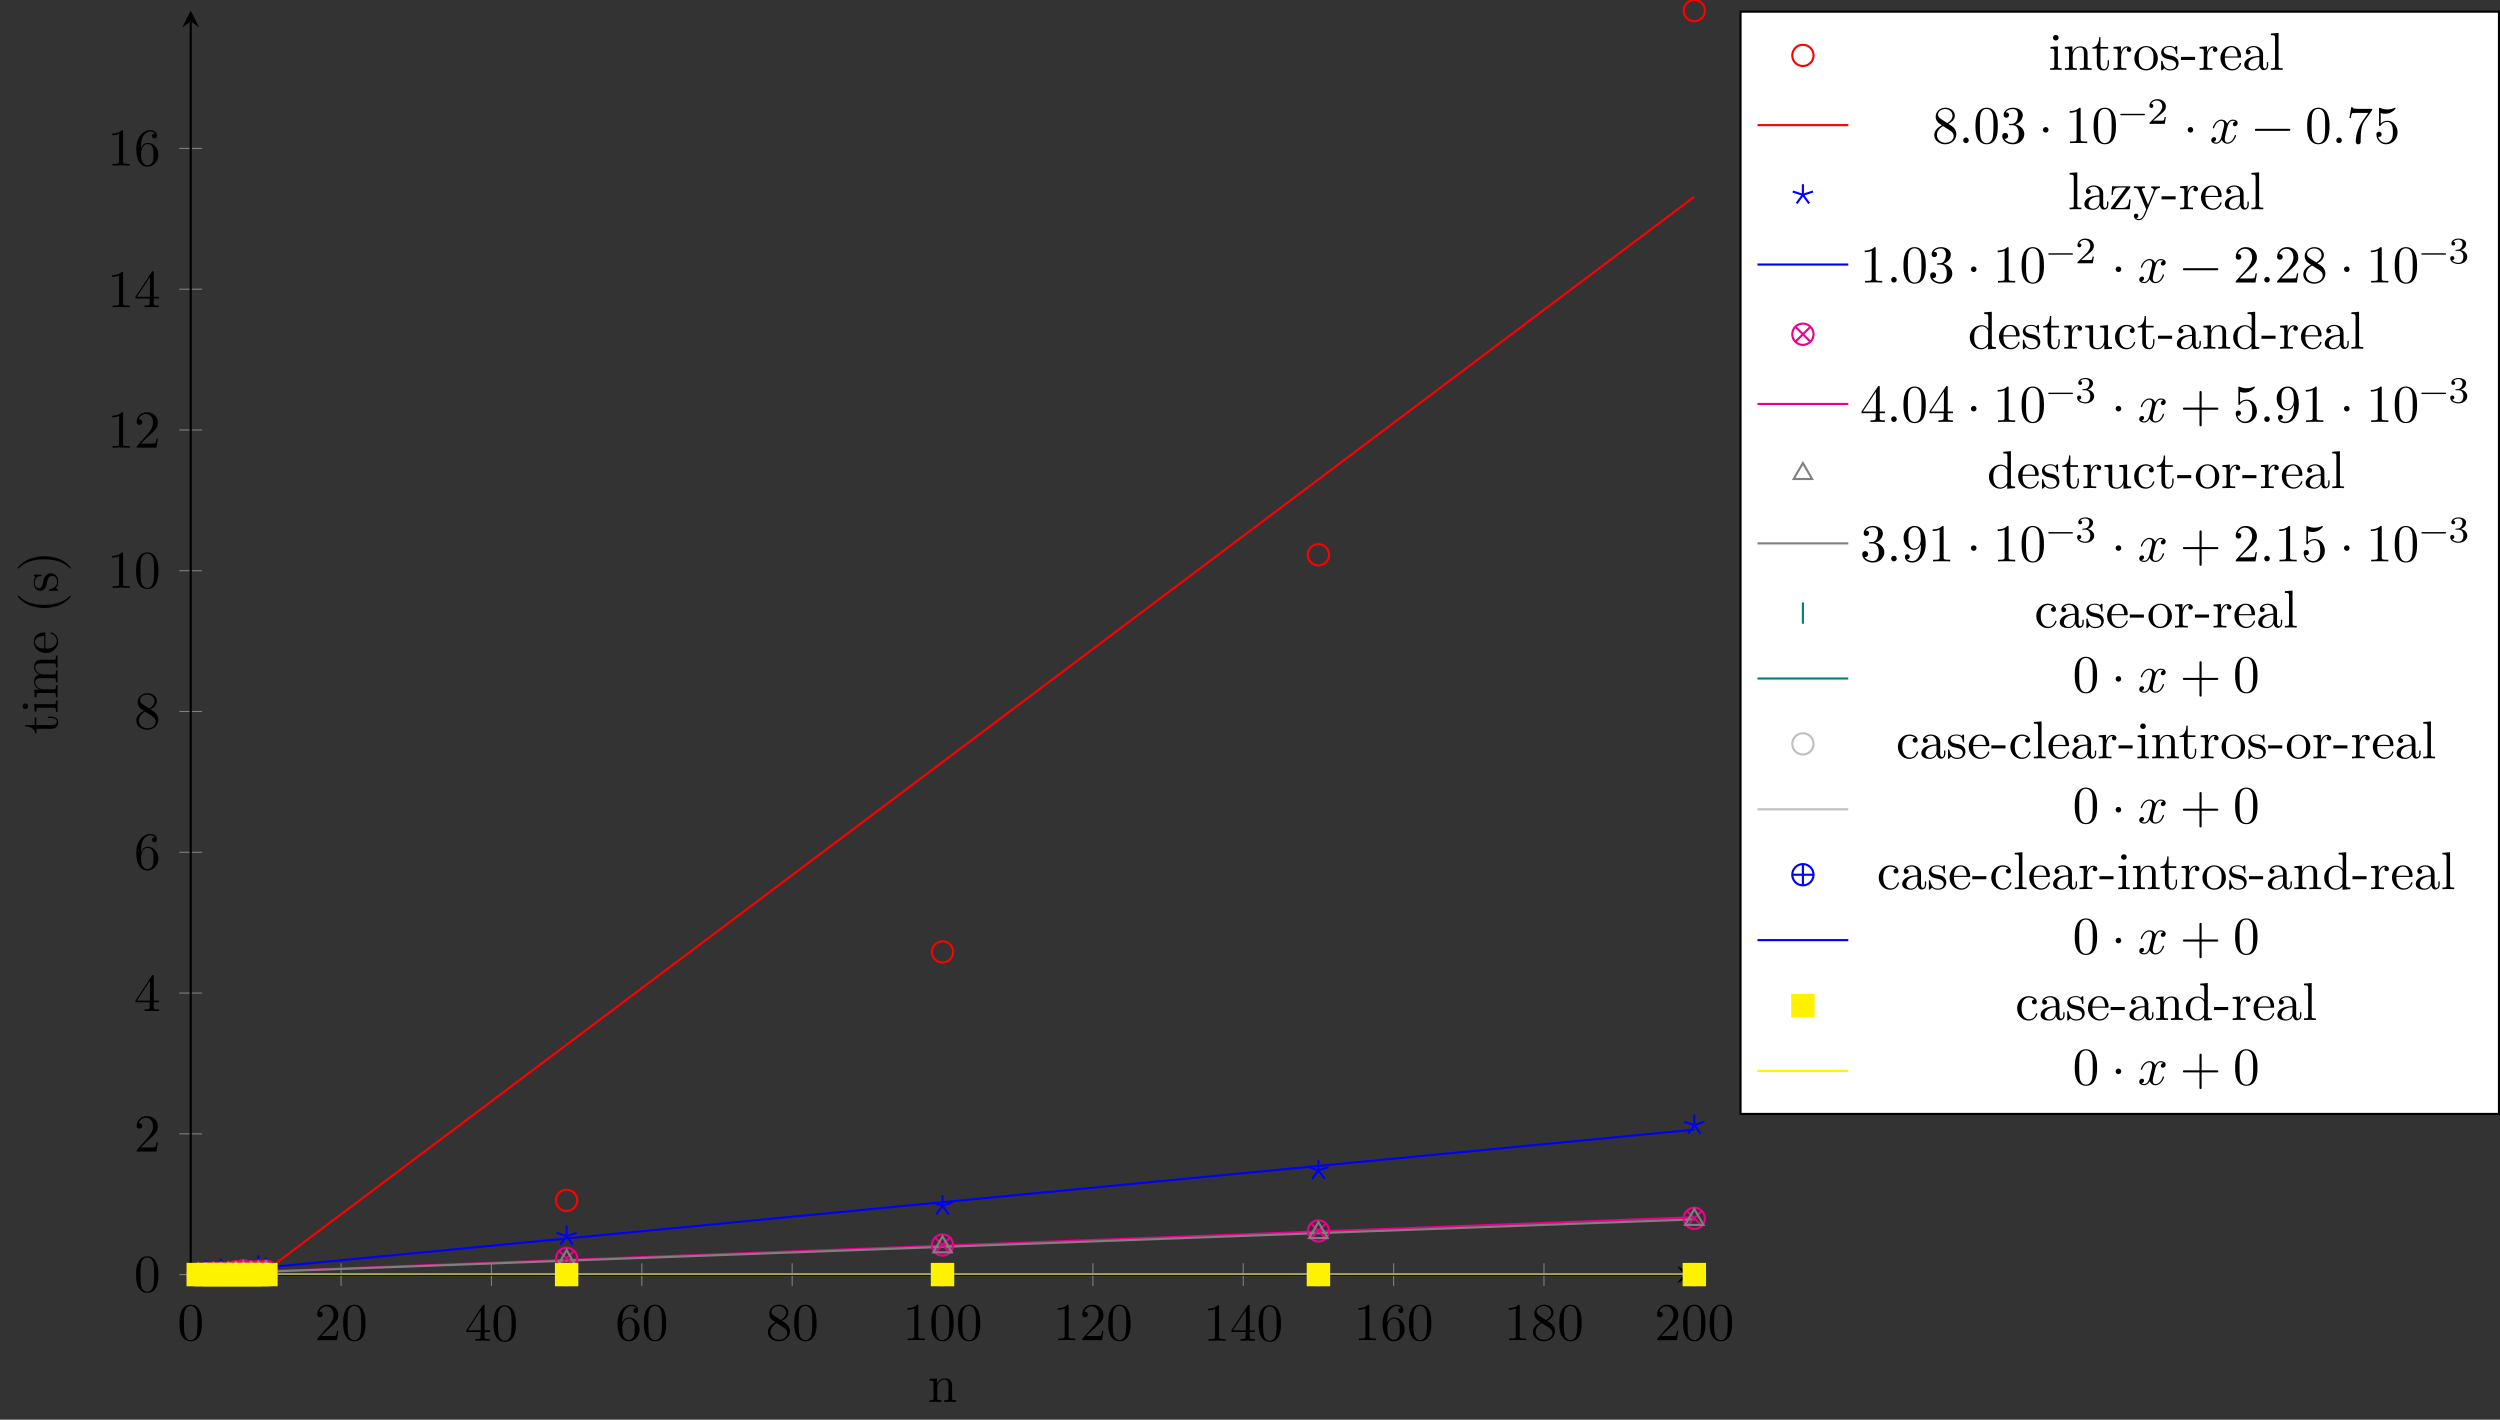 <?xml version="1.0" encoding="UTF-8"?>
<svg xmlns="http://www.w3.org/2000/svg" xmlns:xlink="http://www.w3.org/1999/xlink" width="468.365pt" height="265.963pt" viewBox="0 0 468.365 265.963" version="1.1">
<rect x="0" y="0" width="468.365" height="265.963" fill="#333333" stroke="none"/>
<defs>
<g>
<symbol overflow="visible" id="glyph0-0">
<path style="stroke:none;" d=""/>
</symbol>
<symbol overflow="visible" id="glyph0-1">
<path style="stroke:none;" d="M 4.578 -3.188 C 4.578 -3.984 4.531 -4.781 4.188 -5.516 C 3.734 -6.484 2.906 -6.641 2.5 -6.641 C 1.891 -6.641 1.172 -6.375 0.75 -5.453 C 0.438 -4.766 0.391 -3.984 0.391 -3.188 C 0.391 -2.438 0.422 -1.547 0.844 -0.781 C 1.266 0.016 2 0.219 2.484 0.219 C 3.016 0.219 3.781 0.016 4.219 -0.938 C 4.531 -1.625 4.578 -2.406 4.578 -3.188 Z M 3.766 -3.312 C 3.766 -2.562 3.766 -1.891 3.656 -1.25 C 3.5 -0.297 2.938 0 2.484 0 C 2.094 0 1.5 -0.25 1.328 -1.203 C 1.219 -1.797 1.219 -2.719 1.219 -3.312 C 1.219 -3.953 1.219 -4.609 1.297 -5.141 C 1.484 -6.328 2.234 -6.422 2.484 -6.422 C 2.812 -6.422 3.469 -6.234 3.656 -5.25 C 3.766 -4.688 3.766 -3.938 3.766 -3.312 Z M 3.766 -3.312 "/>
</symbol>
<symbol overflow="visible" id="glyph0-2">
<path style="stroke:none;" d="M 4.469 -1.734 L 4.234 -1.734 C 4.172 -1.438 4.109 -1 4 -0.844 C 3.938 -0.766 3.281 -0.766 3.062 -0.766 L 1.266 -0.766 L 2.328 -1.797 C 3.875 -3.172 4.469 -3.703 4.469 -4.703 C 4.469 -5.844 3.578 -6.641 2.359 -6.641 C 1.234 -6.641 0.5 -5.719 0.5 -4.828 C 0.5 -4.281 1 -4.281 1.031 -4.281 C 1.203 -4.281 1.547 -4.391 1.547 -4.812 C 1.547 -5.062 1.359 -5.328 1.016 -5.328 C 0.938 -5.328 0.922 -5.328 0.891 -5.312 C 1.109 -5.969 1.656 -6.328 2.234 -6.328 C 3.141 -6.328 3.562 -5.516 3.562 -4.703 C 3.562 -3.906 3.078 -3.125 2.516 -2.5 L 0.609 -0.375 C 0.5 -0.266 0.5 -0.234 0.5 0 L 4.203 0 Z M 4.469 -1.734 "/>
</symbol>
<symbol overflow="visible" id="glyph0-3">
<path style="stroke:none;" d="M 4.688 -1.641 L 4.688 -1.953 L 3.703 -1.953 L 3.703 -6.484 C 3.703 -6.688 3.703 -6.75 3.531 -6.75 C 3.453 -6.75 3.422 -6.75 3.344 -6.625 L 0.281 -1.953 L 0.281 -1.641 L 2.938 -1.641 L 2.938 -0.781 C 2.938 -0.422 2.906 -0.312 2.172 -0.312 L 1.969 -0.312 L 1.969 0 C 2.375 -0.031 2.891 -0.031 3.312 -0.031 C 3.734 -0.031 4.25 -0.031 4.672 0 L 4.672 -0.312 L 4.453 -0.312 C 3.719 -0.312 3.703 -0.422 3.703 -0.781 L 3.703 -1.641 Z M 2.984 -1.953 L 0.562 -1.953 L 2.984 -5.672 Z M 2.984 -1.953 "/>
</symbol>
<symbol overflow="visible" id="glyph0-4">
<path style="stroke:none;" d="M 4.562 -2.031 C 4.562 -3.297 3.672 -4.25 2.562 -4.25 C 1.891 -4.25 1.516 -3.75 1.312 -3.266 L 1.312 -3.516 C 1.312 -6.031 2.547 -6.391 3.062 -6.391 C 3.297 -6.391 3.719 -6.328 3.938 -5.984 C 3.781 -5.984 3.391 -5.984 3.391 -5.547 C 3.391 -5.234 3.625 -5.078 3.844 -5.078 C 4 -5.078 4.312 -5.172 4.312 -5.562 C 4.312 -6.156 3.875 -6.641 3.047 -6.641 C 1.766 -6.641 0.422 -5.359 0.422 -3.156 C 0.422 -0.484 1.578 0.219 2.5 0.219 C 3.609 0.219 4.562 -0.719 4.562 -2.031 Z M 3.656 -2.047 C 3.656 -1.562 3.656 -1.062 3.484 -0.703 C 3.188 -0.109 2.734 -0.062 2.5 -0.062 C 1.875 -0.062 1.578 -0.656 1.516 -0.812 C 1.328 -1.281 1.328 -2.078 1.328 -2.25 C 1.328 -3.031 1.656 -4.031 2.547 -4.031 C 2.719 -4.031 3.172 -4.031 3.484 -3.406 C 3.656 -3.047 3.656 -2.531 3.656 -2.047 Z M 3.656 -2.047 "/>
</symbol>
<symbol overflow="visible" id="glyph0-5">
<path style="stroke:none;" d="M 4.562 -1.672 C 4.562 -2.031 4.453 -2.484 4.062 -2.906 C 3.875 -3.109 3.719 -3.203 3.078 -3.609 C 3.797 -3.984 4.281 -4.5 4.281 -5.156 C 4.281 -6.078 3.406 -6.641 2.5 -6.641 C 1.5 -6.641 0.688 -5.906 0.688 -4.969 C 0.688 -4.797 0.703 -4.344 1.125 -3.875 C 1.234 -3.766 1.609 -3.516 1.859 -3.344 C 1.281 -3.047 0.422 -2.5 0.422 -1.5 C 0.422 -0.453 1.438 0.219 2.484 0.219 C 3.609 0.219 4.562 -0.609 4.562 -1.672 Z M 3.844 -5.156 C 3.844 -4.578 3.453 -4.109 2.859 -3.766 L 1.625 -4.562 C 1.172 -4.859 1.125 -5.188 1.125 -5.359 C 1.125 -5.969 1.781 -6.391 2.484 -6.391 C 3.203 -6.391 3.844 -5.875 3.844 -5.156 Z M 4.062 -1.312 C 4.062 -0.578 3.312 -0.062 2.5 -0.062 C 1.641 -0.062 0.922 -0.672 0.922 -1.5 C 0.922 -2.078 1.234 -2.719 2.078 -3.188 L 3.312 -2.406 C 3.594 -2.219 4.062 -1.922 4.062 -1.312 Z M 4.062 -1.312 "/>
</symbol>
<symbol overflow="visible" id="glyph0-6">
<path style="stroke:none;" d="M 4.172 0 L 4.172 -0.312 L 3.859 -0.312 C 2.953 -0.312 2.938 -0.422 2.938 -0.781 L 2.938 -6.375 C 2.938 -6.625 2.938 -6.641 2.703 -6.641 C 2.078 -6 1.203 -6 0.891 -6 L 0.891 -5.688 C 1.094 -5.688 1.672 -5.688 2.188 -5.953 L 2.188 -0.781 C 2.188 -0.422 2.156 -0.312 1.266 -0.312 L 0.953 -0.312 L 0.953 0 C 1.297 -0.031 2.156 -0.031 2.562 -0.031 C 2.953 -0.031 3.828 -0.031 4.172 0 Z M 4.172 0 "/>
</symbol>
<symbol overflow="visible" id="glyph0-7">
<path style="stroke:none;" d="M 1.906 -0.531 C 1.906 -0.812 1.672 -1.062 1.391 -1.062 C 1.094 -1.062 0.859 -0.812 0.859 -0.531 C 0.859 -0.234 1.094 0 1.391 0 C 1.672 0 1.906 -0.234 1.906 -0.531 Z M 1.906 -0.531 "/>
</symbol>
<symbol overflow="visible" id="glyph0-8">
<path style="stroke:none;" d="M 4.562 -1.703 C 4.562 -2.516 3.922 -3.297 2.891 -3.516 C 3.703 -3.781 4.281 -4.469 4.281 -5.266 C 4.281 -6.078 3.406 -6.641 2.453 -6.641 C 1.453 -6.641 0.688 -6.047 0.688 -5.281 C 0.688 -4.953 0.906 -4.766 1.203 -4.766 C 1.5 -4.766 1.703 -4.984 1.703 -5.281 C 1.703 -5.766 1.234 -5.766 1.094 -5.766 C 1.391 -6.266 2.047 -6.391 2.406 -6.391 C 2.828 -6.391 3.375 -6.172 3.375 -5.281 C 3.375 -5.156 3.344 -4.578 3.094 -4.141 C 2.797 -3.656 2.453 -3.625 2.203 -3.625 C 2.125 -3.609 1.891 -3.594 1.812 -3.594 C 1.734 -3.578 1.672 -3.562 1.672 -3.469 C 1.672 -3.359 1.734 -3.359 1.906 -3.359 L 2.344 -3.359 C 3.156 -3.359 3.531 -2.688 3.531 -1.703 C 3.531 -0.344 2.844 -0.062 2.406 -0.062 C 1.969 -0.062 1.219 -0.234 0.875 -0.812 C 1.219 -0.766 1.531 -0.984 1.531 -1.359 C 1.531 -1.719 1.266 -1.922 0.984 -1.922 C 0.734 -1.922 0.422 -1.781 0.422 -1.344 C 0.422 -0.438 1.344 0.219 2.438 0.219 C 3.656 0.219 4.562 -0.688 4.562 -1.703 Z M 4.562 -1.703 "/>
</symbol>
<symbol overflow="visible" id="glyph0-9">
<path style="stroke:none;" d="M 1.906 -2.5 C 1.906 -2.781 1.672 -3.016 1.391 -3.016 C 1.094 -3.016 0.859 -2.781 0.859 -2.5 C 0.859 -2.203 1.094 -1.969 1.391 -1.969 C 1.672 -1.969 1.906 -2.203 1.906 -2.5 Z M 1.906 -2.5 "/>
</symbol>
<symbol overflow="visible" id="glyph0-10">
<path style="stroke:none;" d="M 5.25 -3.75 C 5.25 -4.266 4.672 -4.406 4.328 -4.406 C 3.75 -4.406 3.406 -3.875 3.281 -3.656 C 3.031 -4.312 2.5 -4.406 2.203 -4.406 C 1.172 -4.406 0.594 -3.125 0.594 -2.875 C 0.594 -2.766 0.719 -2.766 0.719 -2.766 C 0.797 -2.766 0.828 -2.797 0.844 -2.875 C 1.188 -3.938 1.844 -4.188 2.188 -4.188 C 2.375 -4.188 2.719 -4.094 2.719 -3.516 C 2.719 -3.203 2.547 -2.547 2.188 -1.141 C 2.031 -0.531 1.672 -0.109 1.234 -0.109 C 1.172 -0.109 0.953 -0.109 0.734 -0.234 C 0.984 -0.297 1.203 -0.5 1.203 -0.781 C 1.203 -1.047 0.984 -1.125 0.844 -1.125 C 0.531 -1.125 0.297 -0.875 0.297 -0.547 C 0.297 -0.094 0.781 0.109 1.219 0.109 C 1.891 0.109 2.25 -0.594 2.266 -0.641 C 2.391 -0.281 2.75 0.109 3.344 0.109 C 4.375 0.109 4.938 -1.172 4.938 -1.422 C 4.938 -1.531 4.859 -1.531 4.828 -1.531 C 4.734 -1.531 4.719 -1.484 4.688 -1.422 C 4.359 -0.344 3.688 -0.109 3.375 -0.109 C 2.984 -0.109 2.828 -0.422 2.828 -0.766 C 2.828 -0.984 2.875 -1.203 2.984 -1.641 L 3.328 -3.016 C 3.391 -3.266 3.625 -4.188 4.312 -4.188 C 4.359 -4.188 4.609 -4.188 4.812 -4.062 C 4.531 -4 4.344 -3.766 4.344 -3.516 C 4.344 -3.359 4.453 -3.172 4.719 -3.172 C 4.938 -3.172 5.25 -3.344 5.25 -3.75 Z M 5.25 -3.75 "/>
</symbol>
<symbol overflow="visible" id="glyph0-11">
<path style="stroke:none;" d="M 7.203 -2.5 C 7.203 -2.609 7.109 -2.688 7 -2.688 L 0.75 -2.688 C 0.641 -2.688 0.562 -2.609 0.562 -2.5 C 0.562 -2.375 0.641 -2.297 0.75 -2.297 L 7 -2.297 C 7.109 -2.297 7.203 -2.375 7.203 -2.5 Z M 7.203 -2.5 "/>
</symbol>
<symbol overflow="visible" id="glyph0-12">
<path style="stroke:none;" d="M 4.828 -6.422 L 2.406 -6.422 C 1.203 -6.422 1.172 -6.547 1.141 -6.734 L 0.891 -6.734 L 0.562 -4.688 L 0.812 -4.688 C 0.844 -4.844 0.922 -5.469 1.062 -5.594 C 1.125 -5.656 1.906 -5.656 2.031 -5.656 L 4.094 -5.656 L 2.984 -4.078 C 2.078 -2.734 1.75 -1.344 1.75 -0.328 C 1.75 -0.234 1.75 0.219 2.219 0.219 C 2.672 0.219 2.672 -0.234 2.672 -0.328 L 2.672 -0.844 C 2.672 -1.391 2.703 -1.938 2.781 -2.469 C 2.828 -2.703 2.953 -3.562 3.406 -4.172 L 4.75 -6.078 C 4.828 -6.188 4.828 -6.203 4.828 -6.422 Z M 4.828 -6.422 "/>
</symbol>
<symbol overflow="visible" id="glyph0-13">
<path style="stroke:none;" d="M 4.469 -2 C 4.469 -3.188 3.656 -4.188 2.578 -4.188 C 2.109 -4.188 1.672 -4.031 1.312 -3.672 L 1.312 -5.625 C 1.516 -5.562 1.844 -5.5 2.156 -5.5 C 3.391 -5.5 4.094 -6.406 4.094 -6.531 C 4.094 -6.594 4.062 -6.641 3.984 -6.641 C 3.984 -6.641 3.953 -6.641 3.906 -6.609 C 3.703 -6.516 3.219 -6.312 2.547 -6.312 C 2.156 -6.312 1.688 -6.391 1.219 -6.594 C 1.141 -6.625 1.109 -6.625 1.109 -6.625 C 1 -6.625 1 -6.547 1 -6.391 L 1 -3.438 C 1 -3.266 1 -3.188 1.141 -3.188 C 1.219 -3.188 1.234 -3.203 1.281 -3.266 C 1.391 -3.422 1.75 -3.969 2.562 -3.969 C 3.078 -3.969 3.328 -3.516 3.406 -3.328 C 3.562 -2.953 3.594 -2.578 3.594 -2.078 C 3.594 -1.719 3.594 -1.125 3.344 -0.703 C 3.109 -0.312 2.734 -0.062 2.281 -0.062 C 1.562 -0.062 0.984 -0.594 0.812 -1.172 C 0.844 -1.172 0.875 -1.156 0.984 -1.156 C 1.312 -1.156 1.484 -1.406 1.484 -1.641 C 1.484 -1.891 1.312 -2.141 0.984 -2.141 C 0.844 -2.141 0.5 -2.062 0.5 -1.609 C 0.5 -0.75 1.188 0.219 2.297 0.219 C 3.453 0.219 4.469 -0.734 4.469 -2 Z M 4.469 -2 "/>
</symbol>
<symbol overflow="visible" id="glyph0-14">
<path style="stroke:none;" d="M 7.203 -2.5 C 7.203 -2.609 7.109 -2.688 7 -2.688 L 4.078 -2.688 L 4.078 -5.609 C 4.078 -5.719 3.984 -5.812 3.875 -5.812 C 3.766 -5.812 3.672 -5.719 3.672 -5.609 L 3.672 -2.688 L 0.75 -2.688 C 0.641 -2.688 0.562 -2.609 0.562 -2.5 C 0.562 -2.375 0.641 -2.297 0.75 -2.297 L 3.672 -2.297 L 3.672 0.625 C 3.672 0.734 3.766 0.828 3.875 0.828 C 3.984 0.828 4.078 0.734 4.078 0.625 L 4.078 -2.297 L 7 -2.297 C 7.109 -2.297 7.203 -2.375 7.203 -2.5 Z M 7.203 -2.5 "/>
</symbol>
<symbol overflow="visible" id="glyph0-15">
<path style="stroke:none;" d="M 4.562 -3.281 C 4.562 -5.969 3.406 -6.641 2.516 -6.641 C 1.969 -6.641 1.484 -6.453 1.062 -6.016 C 0.641 -5.562 0.422 -5.141 0.422 -4.391 C 0.422 -3.156 1.297 -2.172 2.406 -2.172 C 3.016 -2.172 3.422 -2.594 3.656 -3.172 L 3.656 -2.844 C 3.656 -0.516 2.625 -0.062 2.047 -0.062 C 1.875 -0.062 1.328 -0.078 1.062 -0.422 C 1.5 -0.422 1.578 -0.703 1.578 -0.875 C 1.578 -1.188 1.344 -1.328 1.125 -1.328 C 0.969 -1.328 0.672 -1.25 0.672 -0.859 C 0.672 -0.188 1.203 0.219 2.047 0.219 C 3.344 0.219 4.562 -1.141 4.562 -3.281 Z M 3.641 -4.203 C 3.641 -3.375 3.297 -2.406 2.422 -2.406 C 2.266 -2.406 1.797 -2.406 1.5 -3.031 C 1.312 -3.406 1.312 -3.891 1.312 -4.391 C 1.312 -4.922 1.312 -5.391 1.531 -5.766 C 1.797 -6.266 2.172 -6.391 2.516 -6.391 C 2.984 -6.391 3.312 -6.047 3.484 -5.609 C 3.594 -5.281 3.641 -4.656 3.641 -4.203 Z M 3.641 -4.203 "/>
</symbol>
<symbol overflow="visible" id="glyph1-0">
<path style="stroke:none;" d=""/>
</symbol>
<symbol overflow="visible" id="glyph1-1">
<path style="stroke:none;" d="M 5.328 0 L 5.328 -0.312 C 4.812 -0.312 4.562 -0.312 4.562 -0.609 L 4.562 -2.516 C 4.562 -3.375 4.562 -3.672 4.25 -4.031 C 4.109 -4.203 3.781 -4.406 3.203 -4.406 C 2.469 -4.406 2 -3.984 1.719 -3.359 L 1.719 -4.406 L 0.312 -4.297 L 0.312 -3.984 C 1.016 -3.984 1.094 -3.922 1.094 -3.422 L 1.094 -0.75 C 1.094 -0.312 0.984 -0.312 0.312 -0.312 L 0.312 0 L 1.453 -0.031 L 2.562 0 L 2.562 -0.312 C 1.891 -0.312 1.781 -0.312 1.781 -0.75 L 1.781 -2.594 C 1.781 -3.625 2.5 -4.188 3.125 -4.188 C 3.766 -4.188 3.875 -3.656 3.875 -3.078 L 3.875 -0.75 C 3.875 -0.312 3.766 -0.312 3.094 -0.312 L 3.094 0 L 4.219 -0.031 Z M 5.328 0 "/>
</symbol>
<symbol overflow="visible" id="glyph1-2">
<path style="stroke:none;" d="M 2.469 0 L 2.469 -0.312 C 1.797 -0.312 1.766 -0.359 1.766 -0.75 L 1.766 -4.406 L 0.375 -4.297 L 0.375 -3.984 C 1.016 -3.984 1.109 -3.922 1.109 -3.438 L 1.109 -0.75 C 1.109 -0.312 1 -0.312 0.328 -0.312 L 0.328 0 L 1.422 -0.031 C 1.781 -0.031 2.125 -0.016 2.469 0 Z M 1.906 -6.016 C 1.906 -6.297 1.688 -6.547 1.391 -6.547 C 1.047 -6.547 0.844 -6.266 0.844 -6.016 C 0.844 -5.75 1.078 -5.5 1.375 -5.5 C 1.719 -5.5 1.906 -5.766 1.906 -6.016 Z M 1.906 -6.016 "/>
</symbol>
<symbol overflow="visible" id="glyph1-3">
<path style="stroke:none;" d="M 3.312 -1.234 L 3.312 -1.797 L 3.062 -1.797 L 3.062 -1.25 C 3.062 -0.516 2.766 -0.141 2.391 -0.141 C 1.719 -0.141 1.719 -1.047 1.719 -1.219 L 1.719 -3.984 L 3.156 -3.984 L 3.156 -4.297 L 1.719 -4.297 L 1.719 -6.125 L 1.469 -6.125 C 1.469 -5.312 1.172 -4.25 0.188 -4.203 L 0.188 -3.984 L 1.031 -3.984 L 1.031 -1.234 C 1.031 -0.016 1.969 0.109 2.328 0.109 C 3.031 0.109 3.312 -0.594 3.312 -1.234 Z M 3.312 -1.234 "/>
</symbol>
<symbol overflow="visible" id="glyph1-4">
<path style="stroke:none;" d="M 3.625 -3.797 C 3.625 -4.109 3.312 -4.406 2.891 -4.406 C 2.156 -4.406 1.797 -3.734 1.672 -3.312 L 1.672 -4.406 L 0.281 -4.297 L 0.281 -3.984 C 0.984 -3.984 1.062 -3.922 1.062 -3.422 L 1.062 -0.75 C 1.062 -0.312 0.953 -0.312 0.281 -0.312 L 0.281 0 L 1.422 -0.031 C 1.812 -0.031 2.281 -0.031 2.688 0 L 2.688 -0.312 L 2.469 -0.312 C 1.734 -0.312 1.719 -0.422 1.719 -0.781 L 1.719 -2.312 C 1.719 -3.297 2.141 -4.188 2.891 -4.188 C 2.953 -4.188 2.984 -4.188 3 -4.172 C 2.969 -4.172 2.766 -4.047 2.766 -3.781 C 2.766 -3.516 2.984 -3.359 3.203 -3.359 C 3.375 -3.359 3.625 -3.484 3.625 -3.797 Z M 3.625 -3.797 "/>
</symbol>
<symbol overflow="visible" id="glyph1-5">
<path style="stroke:none;" d="M 4.688 -2.141 C 4.688 -3.406 3.703 -4.469 2.5 -4.469 C 1.25 -4.469 0.281 -3.375 0.281 -2.141 C 0.281 -0.844 1.312 0.109 2.484 0.109 C 3.688 0.109 4.688 -0.875 4.688 -2.141 Z M 3.875 -2.219 C 3.875 -1.859 3.875 -1.312 3.656 -0.875 C 3.422 -0.422 2.984 -0.141 2.5 -0.141 C 2.062 -0.141 1.625 -0.344 1.359 -0.812 C 1.109 -1.25 1.109 -1.859 1.109 -2.219 C 1.109 -2.609 1.109 -3.141 1.344 -3.578 C 1.609 -4.031 2.078 -4.25 2.484 -4.25 C 2.922 -4.25 3.344 -4.031 3.609 -3.594 C 3.875 -3.172 3.875 -2.594 3.875 -2.219 Z M 3.875 -2.219 "/>
</symbol>
<symbol overflow="visible" id="glyph1-6">
<path style="stroke:none;" d="M 3.594 -1.281 C 3.594 -1.797 3.297 -2.109 3.172 -2.219 C 2.844 -2.547 2.453 -2.625 2.031 -2.703 C 1.469 -2.812 0.812 -2.938 0.812 -3.516 C 0.812 -3.875 1.062 -4.281 1.922 -4.281 C 3.016 -4.281 3.078 -3.375 3.094 -3.078 C 3.094 -2.984 3.203 -2.984 3.203 -2.984 C 3.344 -2.984 3.344 -3.031 3.344 -3.219 L 3.344 -4.234 C 3.344 -4.391 3.344 -4.469 3.234 -4.469 C 3.188 -4.469 3.156 -4.469 3.031 -4.344 C 3 -4.312 2.906 -4.219 2.859 -4.188 C 2.484 -4.469 2.078 -4.469 1.922 -4.469 C 0.703 -4.469 0.328 -3.797 0.328 -3.234 C 0.328 -2.891 0.484 -2.609 0.75 -2.391 C 1.078 -2.141 1.359 -2.078 2.078 -1.938 C 2.297 -1.891 3.109 -1.734 3.109 -1.016 C 3.109 -0.516 2.766 -0.109 1.984 -0.109 C 1.141 -0.109 0.781 -0.672 0.594 -1.531 C 0.562 -1.656 0.562 -1.688 0.453 -1.688 C 0.328 -1.688 0.328 -1.625 0.328 -1.453 L 0.328 -0.125 C 0.328 0.047 0.328 0.109 0.438 0.109 C 0.484 0.109 0.5 0.094 0.688 -0.094 C 0.703 -0.109 0.703 -0.125 0.891 -0.312 C 1.328 0.094 1.781 0.109 1.984 0.109 C 3.125 0.109 3.594 -0.562 3.594 -1.281 Z M 3.594 -1.281 "/>
</symbol>
<symbol overflow="visible" id="glyph1-7">
<path style="stroke:none;" d="M 2.75 -1.859 L 2.75 -2.438 L 0.109 -2.438 L 0.109 -1.859 Z M 2.75 -1.859 "/>
</symbol>
<symbol overflow="visible" id="glyph1-8">
<path style="stroke:none;" d="M 4.141 -1.188 C 4.141 -1.281 4.062 -1.312 4 -1.312 C 3.922 -1.312 3.891 -1.25 3.875 -1.172 C 3.531 -0.141 2.625 -0.141 2.531 -0.141 C 2.031 -0.141 1.641 -0.438 1.406 -0.812 C 1.109 -1.281 1.109 -1.938 1.109 -2.297 L 3.891 -2.297 C 4.109 -2.297 4.141 -2.297 4.141 -2.516 C 4.141 -3.5 3.594 -4.469 2.359 -4.469 C 1.203 -4.469 0.281 -3.438 0.281 -2.188 C 0.281 -0.859 1.328 0.109 2.469 0.109 C 3.688 0.109 4.141 -1 4.141 -1.188 Z M 3.484 -2.516 L 1.109 -2.516 C 1.172 -4 2.016 -4.25 2.359 -4.25 C 3.375 -4.25 3.484 -2.906 3.484 -2.516 Z M 3.484 -2.516 "/>
</symbol>
<symbol overflow="visible" id="glyph1-9">
<path style="stroke:none;" d="M 4.812 -0.891 L 4.812 -1.453 L 4.562 -1.453 L 4.562 -0.891 C 4.562 -0.312 4.312 -0.25 4.203 -0.25 C 3.875 -0.25 3.844 -0.703 3.844 -0.75 L 3.844 -2.734 C 3.844 -3.156 3.844 -3.547 3.484 -3.922 C 3.094 -4.312 2.594 -4.469 2.109 -4.469 C 1.297 -4.469 0.609 -4 0.609 -3.344 C 0.609 -3.047 0.812 -2.875 1.062 -2.875 C 1.344 -2.875 1.531 -3.078 1.531 -3.328 C 1.531 -3.453 1.469 -3.781 1.016 -3.781 C 1.281 -4.141 1.781 -4.25 2.094 -4.25 C 2.578 -4.25 3.156 -3.859 3.156 -2.969 L 3.156 -2.609 C 2.641 -2.578 1.938 -2.547 1.312 -2.25 C 0.562 -1.906 0.312 -1.391 0.312 -0.953 C 0.312 -0.141 1.281 0.109 1.906 0.109 C 2.578 0.109 3.031 -0.297 3.219 -0.75 C 3.266 -0.359 3.531 0.062 4 0.062 C 4.203 0.062 4.812 -0.078 4.812 -0.891 Z M 3.156 -1.391 C 3.156 -0.453 2.438 -0.109 1.984 -0.109 C 1.5 -0.109 1.094 -0.453 1.094 -0.953 C 1.094 -1.5 1.5 -2.328 3.156 -2.391 Z M 3.156 -1.391 "/>
</symbol>
<symbol overflow="visible" id="glyph1-10">
<path style="stroke:none;" d="M 2.547 0 L 2.547 -0.312 C 1.875 -0.312 1.766 -0.312 1.766 -0.75 L 1.766 -6.922 L 0.328 -6.812 L 0.328 -6.5 C 1.031 -6.5 1.109 -6.438 1.109 -5.938 L 1.109 -0.75 C 1.109 -0.312 1 -0.312 0.328 -0.312 L 0.328 0 L 1.438 -0.031 Z M 2.547 0 "/>
</symbol>
<symbol overflow="visible" id="glyph1-11">
<path style="stroke:none;" d="M 4 -1.859 L 3.75 -1.859 C 3.656 -0.688 3.453 -0.25 2.297 -0.25 L 1.109 -0.25 L 3.891 -4 C 3.984 -4.109 3.984 -4.125 3.984 -4.172 C 3.984 -4.297 3.891 -4.297 3.719 -4.297 L 0.531 -4.297 L 0.422 -2.688 L 0.672 -2.688 C 0.734 -3.703 0.922 -4.078 2.016 -4.078 L 3.156 -4.078 L 0.375 -0.312 C 0.281 -0.203 0.281 -0.188 0.281 -0.141 C 0.281 0 0.344 0 0.531 0 L 3.828 0 Z M 4 -1.859 "/>
</symbol>
<symbol overflow="visible" id="glyph1-12">
<path style="stroke:none;" d="M 5.062 -3.984 L 5.062 -4.297 C 4.828 -4.281 4.547 -4.266 4.312 -4.266 L 3.453 -4.297 L 3.453 -3.984 C 3.766 -3.984 3.922 -3.812 3.922 -3.562 C 3.922 -3.453 3.906 -3.438 3.859 -3.312 L 2.844 -0.875 L 1.75 -3.547 C 1.703 -3.656 1.688 -3.688 1.688 -3.734 C 1.688 -3.984 2.047 -3.984 2.25 -3.984 L 2.25 -4.297 L 1.156 -4.266 C 0.891 -4.266 0.484 -4.281 0.188 -4.297 L 0.188 -3.984 C 0.672 -3.984 0.859 -3.984 1 -3.641 L 2.5 0 L 2.25 0.594 C 2.031 1.141 1.75 1.828 1.109 1.828 C 1.062 1.828 0.828 1.828 0.641 1.641 C 0.953 1.609 1.031 1.391 1.031 1.219 C 1.031 0.969 0.844 0.812 0.609 0.812 C 0.406 0.812 0.188 0.938 0.188 1.234 C 0.188 1.688 0.609 2.047 1.109 2.047 C 1.734 2.047 2.141 1.469 2.375 0.906 L 4.141 -3.344 C 4.391 -3.984 4.906 -3.984 5.062 -3.984 Z M 5.062 -3.984 "/>
</symbol>
<symbol overflow="visible" id="glyph1-13">
<path style="stroke:none;" d="M 5.25 0 L 5.25 -0.312 C 4.562 -0.312 4.469 -0.375 4.469 -0.875 L 4.469 -6.922 L 3.047 -6.812 L 3.047 -6.5 C 3.734 -6.5 3.812 -6.438 3.812 -5.938 L 3.812 -3.781 C 3.531 -4.141 3.094 -4.406 2.562 -4.406 C 1.391 -4.406 0.344 -3.422 0.344 -2.141 C 0.344 -0.875 1.312 0.109 2.453 0.109 C 3.094 0.109 3.531 -0.234 3.781 -0.547 L 3.781 0.109 Z M 3.781 -1.172 C 3.781 -1 3.781 -0.984 3.672 -0.812 C 3.375 -0.328 2.938 -0.109 2.5 -0.109 C 2.047 -0.109 1.688 -0.375 1.453 -0.75 C 1.203 -1.156 1.172 -1.719 1.172 -2.141 C 1.172 -2.5 1.188 -3.094 1.469 -3.547 C 1.688 -3.859 2.062 -4.188 2.609 -4.188 C 2.953 -4.188 3.375 -4.031 3.672 -3.594 C 3.781 -3.422 3.781 -3.406 3.781 -3.219 Z M 3.781 -1.172 "/>
</symbol>
<symbol overflow="visible" id="glyph1-14">
<path style="stroke:none;" d="M 5.328 0 L 5.328 -0.312 C 4.641 -0.312 4.562 -0.375 4.562 -0.875 L 4.562 -4.406 L 3.094 -4.297 L 3.094 -3.984 C 3.781 -3.984 3.875 -3.922 3.875 -3.422 L 3.875 -1.656 C 3.875 -0.781 3.391 -0.109 2.656 -0.109 C 1.828 -0.109 1.781 -0.578 1.781 -1.094 L 1.781 -4.406 L 0.312 -4.297 L 0.312 -3.984 C 1.094 -3.984 1.094 -3.953 1.094 -3.078 L 1.094 -1.578 C 1.094 -0.797 1.094 0.109 2.609 0.109 C 3.172 0.109 3.609 -0.172 3.891 -0.781 L 3.891 0.109 Z M 5.328 0 "/>
</symbol>
<symbol overflow="visible" id="glyph1-15">
<path style="stroke:none;" d="M 4.141 -1.188 C 4.141 -1.281 4.031 -1.281 4 -1.281 C 3.922 -1.281 3.891 -1.25 3.875 -1.188 C 3.594 -0.266 2.938 -0.141 2.578 -0.141 C 2.047 -0.141 1.172 -0.562 1.172 -2.172 C 1.172 -3.797 1.984 -4.219 2.516 -4.219 C 2.609 -4.219 3.234 -4.203 3.578 -3.844 C 3.172 -3.812 3.109 -3.516 3.109 -3.391 C 3.109 -3.125 3.297 -2.938 3.562 -2.938 C 3.828 -2.938 4.031 -3.094 4.031 -3.406 C 4.031 -4.078 3.266 -4.469 2.5 -4.469 C 1.25 -4.469 0.344 -3.391 0.344 -2.156 C 0.344 -0.875 1.328 0.109 2.484 0.109 C 3.812 0.109 4.141 -1.094 4.141 -1.188 Z M 4.141 -1.188 "/>
</symbol>
<symbol overflow="visible" id="glyph2-0">
<path style="stroke:none;" d=""/>
</symbol>
<symbol overflow="visible" id="glyph2-1">
<path style="stroke:none;" d="M -1.234 -3.312 L -1.797 -3.312 L -1.797 -3.062 L -1.25 -3.062 C -0.516 -3.062 -0.141 -2.766 -0.141 -2.391 C -0.141 -1.719 -1.047 -1.719 -1.219 -1.719 L -3.984 -1.719 L -3.984 -3.156 L -4.297 -3.156 L -4.297 -1.719 L -6.125 -1.719 L -6.125 -1.469 C -5.312 -1.469 -4.25 -1.172 -4.203 -0.188 L -3.984 -0.188 L -3.984 -1.031 L -1.234 -1.031 C -0.016 -1.031 0.109 -1.969 0.109 -2.328 C 0.109 -3.031 -0.594 -3.312 -1.234 -3.312 Z M -1.234 -3.312 "/>
</symbol>
<symbol overflow="visible" id="glyph2-2">
<path style="stroke:none;" d="M 0 -2.469 L -0.312 -2.469 C -0.312 -1.797 -0.359 -1.766 -0.75 -1.766 L -4.406 -1.766 L -4.297 -0.375 L -3.984 -0.375 C -3.984 -1.016 -3.922 -1.109 -3.438 -1.109 L -0.75 -1.109 C -0.312 -1.109 -0.312 -1 -0.312 -0.328 L 0 -0.328 L -0.031 -1.422 C -0.031 -1.781 -0.016 -2.125 0 -2.469 Z M -6.016 -1.906 C -6.297 -1.906 -6.547 -1.688 -6.547 -1.391 C -6.547 -1.047 -6.266 -0.844 -6.016 -0.844 C -5.75 -0.844 -5.5 -1.078 -5.5 -1.375 C -5.5 -1.719 -5.766 -1.906 -6.016 -1.906 Z M -6.016 -1.906 "/>
</symbol>
<symbol overflow="visible" id="glyph2-3">
<path style="stroke:none;" d="M 0 -8.109 L -0.312 -8.109 C -0.312 -7.594 -0.312 -7.344 -0.609 -7.328 L -2.516 -7.328 C -3.375 -7.328 -3.672 -7.328 -4.031 -7.016 C -4.203 -6.875 -4.406 -6.547 -4.406 -5.969 C -4.406 -5.141 -3.812 -4.688 -3.422 -4.531 C -4.297 -4.391 -4.406 -3.656 -4.406 -3.203 C -4.406 -2.469 -3.984 -2 -3.359 -1.719 L -4.406 -1.719 L -4.297 -0.312 L -3.984 -0.312 C -3.984 -1.016 -3.922 -1.094 -3.422 -1.094 L -0.75 -1.094 C -0.312 -1.094 -0.312 -0.984 -0.312 -0.312 L 0 -0.312 L -0.031 -1.453 L 0 -2.562 L -0.312 -2.562 C -0.312 -1.891 -0.312 -1.781 -0.75 -1.781 L -2.594 -1.781 C -3.625 -1.781 -4.188 -2.5 -4.188 -3.125 C -4.188 -3.766 -3.656 -3.875 -3.078 -3.875 L -0.75 -3.875 C -0.312 -3.875 -0.312 -3.766 -0.312 -3.094 L 0 -3.094 L -0.031 -4.219 L 0 -5.328 L -0.312 -5.328 C -0.312 -4.672 -0.312 -4.562 -0.75 -4.562 L -2.594 -4.562 C -3.625 -4.562 -4.188 -5.266 -4.188 -5.906 C -4.188 -6.531 -3.656 -6.641 -3.078 -6.641 L -0.75 -6.641 C -0.312 -6.641 -0.312 -6.531 -0.312 -5.859 L 0 -5.859 L -0.031 -6.984 Z M 0 -8.109 "/>
</symbol>
<symbol overflow="visible" id="glyph2-4">
<path style="stroke:none;" d="M -1.188 -4.141 C -1.281 -4.141 -1.312 -4.062 -1.312 -4 C -1.312 -3.922 -1.25 -3.891 -1.172 -3.875 C -0.141 -3.531 -0.141 -2.625 -0.141 -2.531 C -0.141 -2.031 -0.438 -1.641 -0.812 -1.406 C -1.281 -1.109 -1.938 -1.109 -2.297 -1.109 L -2.297 -3.891 C -2.297 -4.109 -2.297 -4.141 -2.516 -4.141 C -3.5 -4.141 -4.469 -3.594 -4.469 -2.359 C -4.469 -1.203 -3.438 -0.281 -2.188 -0.281 C -0.859 -0.281 0.109 -1.328 0.109 -2.469 C 0.109 -3.688 -1 -4.141 -1.188 -4.141 Z M -2.516 -3.484 L -2.516 -1.109 C -4 -1.172 -4.25 -2.016 -4.25 -2.359 C -4.25 -3.375 -2.906 -3.484 -2.516 -3.484 Z M -2.516 -3.484 "/>
</symbol>
<symbol overflow="visible" id="glyph2-5">
<path style="stroke:none;" d="M 2.391 -3.297 C 2.359 -3.297 2.344 -3.297 2.172 -3.125 C 0.922 -1.891 -0.969 -1.562 -2.5 -1.562 C -4.234 -1.562 -5.969 -1.938 -7.203 -3.172 C -7.328 -3.297 -7.344 -3.297 -7.375 -3.297 C -7.453 -3.297 -7.484 -3.266 -7.484 -3.203 C -7.484 -3.094 -6.797 -2.203 -5.531 -1.609 C -4.438 -1.109 -3.328 -0.984 -2.5 -0.984 C -1.719 -0.984 -0.516 -1.094 0.625 -1.641 C 1.844 -2.25 2.5 -3.094 2.5 -3.203 C 2.5 -3.266 2.469 -3.297 2.391 -3.297 Z M 2.391 -3.297 "/>
</symbol>
<symbol overflow="visible" id="glyph2-6">
<path style="stroke:none;" d="M -1.281 -3.594 C -1.797 -3.594 -2.109 -3.297 -2.219 -3.172 C -2.547 -2.844 -2.625 -2.453 -2.703 -2.031 C -2.812 -1.469 -2.938 -0.812 -3.516 -0.812 C -3.875 -0.812 -4.281 -1.062 -4.281 -1.922 C -4.281 -3.016 -3.375 -3.078 -3.078 -3.094 C -2.984 -3.094 -2.984 -3.203 -2.984 -3.203 C -2.984 -3.344 -3.031 -3.344 -3.219 -3.344 L -4.234 -3.344 C -4.391 -3.344 -4.469 -3.344 -4.469 -3.234 C -4.469 -3.188 -4.469 -3.156 -4.344 -3.031 C -4.312 -3 -4.219 -2.906 -4.188 -2.859 C -4.469 -2.484 -4.469 -2.078 -4.469 -1.922 C -4.469 -0.703 -3.797 -0.328 -3.234 -0.328 C -2.891 -0.328 -2.609 -0.484 -2.391 -0.75 C -2.141 -1.078 -2.078 -1.359 -1.938 -2.078 C -1.891 -2.297 -1.734 -3.109 -1.016 -3.109 C -0.516 -3.109 -0.109 -2.766 -0.109 -1.984 C -0.109 -1.141 -0.672 -0.781 -1.531 -0.594 C -1.656 -0.562 -1.688 -0.562 -1.688 -0.453 C -1.688 -0.328 -1.625 -0.328 -1.453 -0.328 L -0.125 -0.328 C 0.047 -0.328 0.109 -0.328 0.109 -0.438 C 0.109 -0.484 0.094 -0.5 -0.094 -0.688 C -0.109 -0.703 -0.125 -0.703 -0.312 -0.891 C 0.094 -1.328 0.109 -1.781 0.109 -1.984 C 0.109 -3.125 -0.562 -3.594 -1.281 -3.594 Z M -1.281 -3.594 "/>
</symbol>
<symbol overflow="visible" id="glyph2-7">
<path style="stroke:none;" d="M -2.5 -2.875 C -3.266 -2.875 -4.469 -2.766 -5.609 -2.219 C -6.828 -1.625 -7.484 -0.766 -7.484 -0.672 C -7.484 -0.609 -7.438 -0.562 -7.375 -0.562 C -7.344 -0.562 -7.328 -0.562 -7.141 -0.75 C -6.156 -1.734 -4.578 -2.297 -2.5 -2.297 C -0.781 -2.297 0.969 -1.938 2.219 -0.703 C 2.344 -0.562 2.359 -0.562 2.391 -0.562 C 2.453 -0.562 2.5 -0.609 2.5 -0.672 C 2.5 -0.766 1.812 -1.672 0.547 -2.25 C -0.547 -2.766 -1.656 -2.875 -2.5 -2.875 Z M -2.5 -2.875 "/>
</symbol>
<symbol overflow="visible" id="glyph3-0">
<path style="stroke:none;" d=""/>
</symbol>
<symbol overflow="visible" id="glyph3-1">
<path style="stroke:none;" d="M 5.031 -1.734 C 5.031 -1.812 4.969 -1.875 4.891 -1.875 L 0.531 -1.875 C 0.453 -1.875 0.391 -1.812 0.391 -1.734 C 0.391 -1.672 0.453 -1.609 0.531 -1.609 L 4.891 -1.609 C 4.969 -1.609 5.031 -1.672 5.031 -1.734 Z M 5.031 -1.734 "/>
</symbol>
<symbol overflow="visible" id="glyph3-2">
<path style="stroke:none;" d="M 3.516 -1.266 L 3.281 -1.266 C 3.266 -1.109 3.188 -0.703 3.094 -0.641 C 3.047 -0.594 2.516 -0.594 2.406 -0.594 L 1.125 -0.594 C 1.859 -1.234 2.109 -1.438 2.516 -1.766 C 3.031 -2.172 3.516 -2.609 3.516 -3.266 C 3.516 -4.109 2.781 -4.625 1.891 -4.625 C 1.031 -4.625 0.438 -4.016 0.438 -3.375 C 0.438 -3.031 0.734 -2.984 0.812 -2.984 C 0.969 -2.984 1.172 -3.109 1.172 -3.359 C 1.172 -3.484 1.125 -3.734 0.766 -3.734 C 0.984 -4.219 1.453 -4.375 1.781 -4.375 C 2.484 -4.375 2.844 -3.828 2.844 -3.266 C 2.844 -2.656 2.406 -2.188 2.188 -1.938 L 0.516 -0.266 C 0.438 -0.203 0.438 -0.188 0.438 0 L 3.312 0 Z M 3.516 -1.266 "/>
</symbol>
<symbol overflow="visible" id="glyph3-3">
<path style="stroke:none;" d="M 3.578 -1.203 C 3.578 -1.75 3.141 -2.297 2.375 -2.453 C 3.094 -2.719 3.359 -3.234 3.359 -3.672 C 3.359 -4.219 2.734 -4.625 1.953 -4.625 C 1.188 -4.625 0.594 -4.25 0.594 -3.688 C 0.594 -3.453 0.75 -3.328 0.953 -3.328 C 1.172 -3.328 1.312 -3.484 1.312 -3.672 C 1.312 -3.875 1.172 -4.031 0.953 -4.047 C 1.203 -4.344 1.672 -4.422 1.938 -4.422 C 2.25 -4.422 2.688 -4.266 2.688 -3.672 C 2.688 -3.375 2.594 -3.047 2.406 -2.844 C 2.188 -2.578 1.984 -2.562 1.641 -2.531 C 1.469 -2.516 1.453 -2.516 1.422 -2.516 C 1.422 -2.516 1.344 -2.5 1.344 -2.422 C 1.344 -2.328 1.406 -2.328 1.531 -2.328 L 1.906 -2.328 C 2.453 -2.328 2.844 -1.953 2.844 -1.203 C 2.844 -0.344 2.328 -0.078 1.938 -0.078 C 1.656 -0.078 1.031 -0.156 0.75 -0.578 C 1.078 -0.578 1.156 -0.812 1.156 -0.969 C 1.156 -1.188 0.984 -1.344 0.766 -1.344 C 0.578 -1.344 0.375 -1.219 0.375 -0.938 C 0.375 -0.281 1.094 0.141 1.938 0.141 C 2.906 0.141 3.578 -0.516 3.578 -1.203 Z M 3.578 -1.203 "/>
</symbol>
</g>
<clipPath id="clip1">
  <path d="M 35.73 31 L 317.426 31 L 317.426 238.789 L 35.73 238.789 Z M 35.73 31 "/>
</clipPath>
<clipPath id="clip2">
  <path d="M 35.73 205 L 317.426 205 L 317.426 238.789 L 35.73 238.789 Z M 35.73 205 "/>
</clipPath>
<clipPath id="clip3">
  <path d="M 35.73 222 L 317.426 222 L 317.426 238.789 L 35.73 238.789 Z M 35.73 222 "/>
</clipPath>
<clipPath id="clip4">
  <path d="M 36 238 L 317.426 238 L 317.426 238.789 L 36 238.789 Z M 36 238 "/>
</clipPath>
<clipPath id="clip5">
  <path d="M 326 2 L 468.363 2 L 468.363 209 L 326 209 Z M 326 2 "/>
</clipPath>
<clipPath id="clip6">
  <path d="M 325 1 L 468.363 1 L 468.363 209 L 325 209 Z M 325 1 "/>
</clipPath>
</defs>
<g id="surface1">
<path style="fill:none;stroke-width:0.199;stroke-linecap:butt;stroke-linejoin:miter;stroke:rgb(50%,50%,50%);stroke-opacity:1;stroke-miterlimit:10;" d="M -0.002 -2.125 L -0.002 2.125 M 28.17 -2.125 L 28.17 2.125 M 56.338 -2.125 L 56.338 2.125 M 84.51 -2.125 L 84.51 2.125 M 112.678 -2.125 L 112.678 2.125 M 140.846 -2.125 L 140.846 2.125 M 169.018 -2.125 L 169.018 2.125 M 197.186 -2.125 L 197.186 2.125 M 225.358 -2.125 L 225.358 2.125 M 253.526 -2.125 L 253.526 2.125 M 281.694 -2.125 L 281.694 2.125 " transform="matrix(1,0,0,-1,35.732,238.789)"/>
<path style="fill:none;stroke-width:0.199;stroke-linecap:butt;stroke-linejoin:miter;stroke:rgb(50%,50%,50%);stroke-opacity:1;stroke-miterlimit:10;" d="M -2.127 -0 L 2.127 -0 M -2.127 26.371 L 2.127 26.371 M -2.127 52.746 L 2.127 52.746 M -2.127 79.117 L 2.127 79.117 M -2.127 105.492 L 2.127 105.492 M -2.127 131.863 L 2.127 131.863 M -2.127 158.234 L 2.127 158.234 M -2.127 184.609 L 2.127 184.609 M -2.127 210.98 L 2.127 210.98 " transform="matrix(1,0,0,-1,35.732,238.789)"/>
<path style="fill:none;stroke-width:0.399;stroke-linecap:butt;stroke-linejoin:miter;stroke:rgb(0%,0%,0%);stroke-opacity:1;stroke-miterlimit:10;" d="M -0.002 -0 L 279.702 -0 " transform="matrix(1,0,0,-1,35.732,238.789)"/>
<path style=" stroke:none;fill-rule:nonzero;fill:rgb(0%,0%,0%);fill-opacity:1;" d="M 317.426 238.789 L 314.238 237.195 L 315.434 238.789 L 314.238 240.383 "/>
<path style="fill:none;stroke-width:0.399;stroke-linecap:butt;stroke-linejoin:miter;stroke:rgb(0%,0%,0%);stroke-opacity:1;stroke-miterlimit:10;" d="M -0.002 -0 L -0.002 234.809 " transform="matrix(1,0,0,-1,35.732,238.789)"/>
<path style=" stroke:none;fill-rule:nonzero;fill:rgb(0%,0%,0%);fill-opacity:1;" d="M 35.73 1.988 L 34.137 5.176 L 35.73 3.98 L 37.324 5.176 "/>
<g style="fill:rgb(0%,0%,0%);fill-opacity:1;">
  <use xlink:href="#glyph0-1" x="33.241" y="251.07"/>
</g>
<g style="fill:rgb(0%,0%,0%);fill-opacity:1;">
  <use xlink:href="#glyph0-2" x="58.92" y="251.07"/>
  <use xlink:href="#glyph0-1" x="63.901" y="251.07"/>
</g>
<g style="fill:rgb(0%,0%,0%);fill-opacity:1;">
  <use xlink:href="#glyph0-3" x="87.089" y="251.18"/>
  <use xlink:href="#glyph0-1" x="92.07" y="251.18"/>
</g>
<g style="fill:rgb(0%,0%,0%);fill-opacity:1;">
  <use xlink:href="#glyph0-4" x="115.258" y="251.07"/>
  <use xlink:href="#glyph0-1" x="120.239" y="251.07"/>
</g>
<g style="fill:rgb(0%,0%,0%);fill-opacity:1;">
  <use xlink:href="#glyph0-5" x="143.427" y="251.07"/>
  <use xlink:href="#glyph0-1" x="148.408" y="251.07"/>
</g>
<g style="fill:rgb(0%,0%,0%);fill-opacity:1;">
  <use xlink:href="#glyph0-6" x="169.106" y="251.07"/>
  <use xlink:href="#glyph0-1" x="174.087" y="251.07"/>
  <use xlink:href="#glyph0-1" x="179.069" y="251.07"/>
</g>
<g style="fill:rgb(0%,0%,0%);fill-opacity:1;">
  <use xlink:href="#glyph0-6" x="197.275" y="251.07"/>
  <use xlink:href="#glyph0-2" x="202.256" y="251.07"/>
  <use xlink:href="#glyph0-1" x="207.238" y="251.07"/>
</g>
<g style="fill:rgb(0%,0%,0%);fill-opacity:1;">
  <use xlink:href="#glyph0-6" x="225.444" y="251.18"/>
  <use xlink:href="#glyph0-3" x="230.425" y="251.18"/>
  <use xlink:href="#glyph0-1" x="235.407" y="251.18"/>
</g>
<g style="fill:rgb(0%,0%,0%);fill-opacity:1;">
  <use xlink:href="#glyph0-6" x="253.613" y="251.07"/>
  <use xlink:href="#glyph0-4" x="258.594" y="251.07"/>
  <use xlink:href="#glyph0-1" x="263.576" y="251.07"/>
</g>
<g style="fill:rgb(0%,0%,0%);fill-opacity:1;">
  <use xlink:href="#glyph0-6" x="281.783" y="251.07"/>
  <use xlink:href="#glyph0-5" x="286.764" y="251.07"/>
  <use xlink:href="#glyph0-1" x="291.746" y="251.07"/>
</g>
<g style="fill:rgb(0%,0%,0%);fill-opacity:1;">
  <use xlink:href="#glyph0-2" x="309.952" y="251.07"/>
  <use xlink:href="#glyph0-1" x="314.933" y="251.07"/>
  <use xlink:href="#glyph0-1" x="319.915" y="251.07"/>
</g>
<g style="fill:rgb(0%,0%,0%);fill-opacity:1;">
  <use xlink:href="#glyph0-1" x="25.104" y="241.997"/>
</g>
<g style="fill:rgb(0%,0%,0%);fill-opacity:1;">
  <use xlink:href="#glyph0-2" x="25.104" y="215.734"/>
</g>
<g style="fill:rgb(0%,0%,0%);fill-opacity:1;">
  <use xlink:href="#glyph0-3" x="25.104" y="189.417"/>
</g>
<g style="fill:rgb(0%,0%,0%);fill-opacity:1;">
  <use xlink:href="#glyph0-4" x="25.104" y="162.88"/>
</g>
<g style="fill:rgb(0%,0%,0%);fill-opacity:1;">
  <use xlink:href="#glyph0-5" x="25.104" y="136.508"/>
</g>
<g style="fill:rgb(0%,0%,0%);fill-opacity:1;">
  <use xlink:href="#glyph0-6" x="20.123" y="110.135"/>
  <use xlink:href="#glyph0-1" x="25.104" y="110.135"/>
</g>
<g style="fill:rgb(0%,0%,0%);fill-opacity:1;">
  <use xlink:href="#glyph0-6" x="20.123" y="83.873"/>
  <use xlink:href="#glyph0-2" x="25.104" y="83.873"/>
</g>
<g style="fill:rgb(0%,0%,0%);fill-opacity:1;">
  <use xlink:href="#glyph0-6" x="20.123" y="57.555"/>
  <use xlink:href="#glyph0-3" x="25.104" y="57.555"/>
</g>
<g style="fill:rgb(0%,0%,0%);fill-opacity:1;">
  <use xlink:href="#glyph0-6" x="20.123" y="31.018"/>
  <use xlink:href="#glyph0-4" x="25.104" y="31.018"/>
</g>
<g clip-path="url(#clip1)" clip-rule="nonzero">
<path style="fill:none;stroke-width:0.399;stroke-linecap:butt;stroke-linejoin:miter;stroke:rgb(100%,0%,0%);stroke-opacity:1;stroke-miterlimit:10;" d="M 1.409 -8.824 L 2.819 -7.766 L 4.225 -6.707 L 5.635 -5.649 L 7.041 -4.59 L 8.452 -3.531 L 9.858 -2.469 L 12.678 -0.352 L 14.084 0.707 L 70.424 43.07 L 140.846 96.023 L 211.272 148.976 L 281.694 201.93 " transform="matrix(1,0,0,-1,35.732,238.789)"/>
</g>
<g clip-path="url(#clip2)" clip-rule="nonzero">
<path style="fill:none;stroke-width:0.399;stroke-linecap:butt;stroke-linejoin:miter;stroke:rgb(0%,0%,100%);stroke-opacity:1;stroke-miterlimit:10;" d="M 1.409 0.105 L 2.819 0.242 L 4.225 0.379 L 5.635 0.512 L 7.041 0.648 L 8.452 0.785 L 9.858 0.922 L 11.268 1.059 L 12.678 1.191 L 14.084 1.328 L 70.424 6.766 L 140.846 13.562 L 211.272 20.359 L 281.694 27.156 " transform="matrix(1,0,0,-1,35.732,238.789)"/>
</g>
<g clip-path="url(#clip3)" clip-rule="nonzero">
<path style="fill:none;stroke-width:0.399;stroke-linecap:butt;stroke-linejoin:miter;stroke:rgb(92.549%,0%,54.9%);stroke-opacity:1;stroke-miterlimit:10;" d="M 1.409 0.133 L 2.819 0.184 L 4.225 0.238 L 5.635 0.293 L 7.041 0.344 L 8.452 0.398 L 9.858 0.453 L 11.268 0.504 L 12.678 0.559 L 14.084 0.609 L 70.424 2.742 L 140.846 5.41 L 211.272 8.074 L 281.694 10.742 " transform="matrix(1,0,0,-1,35.732,238.789)"/>
<path style="fill:none;stroke-width:0.399;stroke-linecap:butt;stroke-linejoin:miter;stroke:rgb(50%,50%,50%);stroke-opacity:1;stroke-miterlimit:10;" d="M 1.409 0.078 L 2.819 0.133 L 4.225 0.184 L 5.635 0.234 L 7.041 0.285 L 8.452 0.34 L 9.858 0.391 L 12.678 0.492 L 14.084 0.543 L 70.424 2.605 L 140.846 5.187 L 211.272 7.766 L 281.694 10.344 " transform="matrix(1,0,0,-1,35.732,238.789)"/>
</g>
<g clip-path="url(#clip4)" clip-rule="nonzero">
<path style="fill:none;stroke-width:0.399;stroke-linecap:butt;stroke-linejoin:miter;stroke:rgb(0%,50%,50%);stroke-opacity:1;stroke-miterlimit:10;" d="M 1.409 -0 L 281.694 -0 " transform="matrix(1,0,0,-1,35.732,238.789)"/>
<path style="fill:none;stroke-width:0.399;stroke-linecap:butt;stroke-linejoin:miter;stroke:rgb(75%,75%,75%);stroke-opacity:1;stroke-miterlimit:10;" d="M 1.409 -0 L 281.694 -0 " transform="matrix(1,0,0,-1,35.732,238.789)"/>
<path style="fill:none;stroke-width:0.399;stroke-linecap:butt;stroke-linejoin:miter;stroke:rgb(0%,0%,100%);stroke-opacity:1;stroke-miterlimit:10;" d="M 1.409 -0 L 281.694 -0 " transform="matrix(1,0,0,-1,35.732,238.789)"/>
<path style="fill:none;stroke-width:0.399;stroke-linecap:butt;stroke-linejoin:miter;stroke:rgb(100%,94.899%,0%);stroke-opacity:1;stroke-miterlimit:10;" d="M 1.409 -0 L 281.694 -0 " transform="matrix(1,0,0,-1,35.732,238.789)"/>
</g>
<path style="fill:none;stroke-width:0.399;stroke-linecap:butt;stroke-linejoin:miter;stroke:rgb(100%,0%,0%);stroke-opacity:1;stroke-miterlimit:10;" d="M 3.401 0.012 C 3.401 1.113 2.51 2.004 1.409 2.004 C 0.307 2.004 -0.584 1.113 -0.584 0.012 C -0.584 -1.086 0.307 -1.981 1.409 -1.981 C 2.51 -1.981 3.401 -1.086 3.401 0.012 Z M 3.401 0.012 " transform="matrix(1,0,0,-1,35.732,238.789)"/>
<path style="fill:none;stroke-width:0.399;stroke-linecap:butt;stroke-linejoin:miter;stroke:rgb(100%,0%,0%);stroke-opacity:1;stroke-miterlimit:10;" d="M 4.811 0.027 C 4.811 1.125 3.916 2.019 2.819 2.019 C 1.717 2.019 0.823 1.125 0.823 0.027 C 0.823 -1.074 1.717 -1.965 2.819 -1.965 C 3.916 -1.965 4.811 -1.074 4.811 0.027 Z M 4.811 0.027 " transform="matrix(1,0,0,-1,35.732,238.789)"/>
<path style="fill:none;stroke-width:0.399;stroke-linecap:butt;stroke-linejoin:miter;stroke:rgb(100%,0%,0%);stroke-opacity:1;stroke-miterlimit:10;" d="M 6.217 0.16 C 6.217 1.258 5.327 2.152 4.225 2.152 C 3.123 2.152 2.233 1.258 2.233 0.16 C 2.233 -0.941 3.123 -1.836 4.225 -1.836 C 5.327 -1.836 6.217 -0.941 6.217 0.16 Z M 6.217 0.16 " transform="matrix(1,0,0,-1,35.732,238.789)"/>
<path style="fill:none;stroke-width:0.399;stroke-linecap:butt;stroke-linejoin:miter;stroke:rgb(100%,0%,0%);stroke-opacity:1;stroke-miterlimit:10;" d="M 7.627 0.105 C 7.627 1.207 6.733 2.098 5.635 2.098 C 4.534 2.098 3.643 1.207 3.643 0.105 C 3.643 -0.996 4.534 -1.887 5.635 -1.887 C 6.733 -1.887 7.627 -0.996 7.627 0.105 Z M 7.627 0.105 " transform="matrix(1,0,0,-1,35.732,238.789)"/>
<path style="fill:none;stroke-width:0.399;stroke-linecap:butt;stroke-linejoin:miter;stroke:rgb(100%,0%,0%);stroke-opacity:1;stroke-miterlimit:10;" d="M 9.034 0.199 C 9.034 1.297 8.143 2.191 7.041 2.191 C 5.944 2.191 5.049 1.297 5.049 0.199 C 5.049 -0.902 5.944 -1.793 7.041 -1.793 C 8.143 -1.793 9.034 -0.902 9.034 0.199 Z M 9.034 0.199 " transform="matrix(1,0,0,-1,35.732,238.789)"/>
<path style="fill:none;stroke-width:0.399;stroke-linecap:butt;stroke-linejoin:miter;stroke:rgb(100%,0%,0%);stroke-opacity:1;stroke-miterlimit:10;" d="M 10.444 0.555 C 10.444 1.656 9.553 2.547 8.452 2.547 C 7.35 2.547 6.459 1.656 6.459 0.555 C 6.459 -0.547 7.35 -1.438 8.452 -1.438 C 9.553 -1.438 10.444 -0.547 10.444 0.555 Z M 10.444 0.555 " transform="matrix(1,0,0,-1,35.732,238.789)"/>
<path style="fill:none;stroke-width:0.399;stroke-linecap:butt;stroke-linejoin:miter;stroke:rgb(100%,0%,0%);stroke-opacity:1;stroke-miterlimit:10;" d="M 11.85 0.66 C 11.85 1.762 10.959 2.652 9.858 2.652 C 8.76 2.652 7.866 1.762 7.866 0.66 C 7.866 -0.441 8.76 -1.332 9.858 -1.332 C 10.959 -1.332 11.85 -0.441 11.85 0.66 Z M 11.85 0.66 " transform="matrix(1,0,0,-1,35.732,238.789)"/>
<path style="fill:none;stroke-width:0.399;stroke-linecap:butt;stroke-linejoin:miter;stroke:rgb(100%,0%,0%);stroke-opacity:1;stroke-miterlimit:10;" d="M 13.26 0.476 C 13.26 1.574 12.37 2.469 11.268 2.469 C 10.166 2.469 9.276 1.574 9.276 0.476 C 9.276 -0.625 10.166 -1.52 11.268 -1.52 C 12.37 -1.52 13.26 -0.625 13.26 0.476 Z M 13.26 0.476 " transform="matrix(1,0,0,-1,35.732,238.789)"/>
<path style="fill:none;stroke-width:0.399;stroke-linecap:butt;stroke-linejoin:miter;stroke:rgb(100%,0%,0%);stroke-opacity:1;stroke-miterlimit:10;" d="M 14.67 0.566 C 14.67 1.668 13.776 2.559 12.678 2.559 C 11.577 2.559 10.682 1.668 10.682 0.566 C 10.682 -0.535 11.577 -1.426 12.678 -1.426 C 13.776 -1.426 14.67 -0.535 14.67 0.566 Z M 14.67 0.566 " transform="matrix(1,0,0,-1,35.732,238.789)"/>
<path style="fill:none;stroke-width:0.399;stroke-linecap:butt;stroke-linejoin:miter;stroke:rgb(100%,0%,0%);stroke-opacity:1;stroke-miterlimit:10;" d="M 16.077 0.644 C 16.077 1.746 15.186 2.641 14.084 2.641 C 12.983 2.641 12.092 1.746 12.092 0.644 C 12.092 -0.453 12.983 -1.348 14.084 -1.348 C 15.186 -1.348 16.077 -0.453 16.077 0.644 Z M 16.077 0.644 " transform="matrix(1,0,0,-1,35.732,238.789)"/>
<path style="fill:none;stroke-width:0.399;stroke-linecap:butt;stroke-linejoin:miter;stroke:rgb(100%,0%,0%);stroke-opacity:1;stroke-miterlimit:10;" d="M 72.416 13.91 C 72.416 15.012 71.526 15.902 70.424 15.902 C 69.323 15.902 68.432 15.012 68.432 13.91 C 68.432 12.812 69.323 11.918 70.424 11.918 C 71.526 11.918 72.416 12.812 72.416 13.91 Z M 72.416 13.91 " transform="matrix(1,0,0,-1,35.732,238.789)"/>
<path style="fill:none;stroke-width:0.399;stroke-linecap:butt;stroke-linejoin:miter;stroke:rgb(100%,0%,0%);stroke-opacity:1;stroke-miterlimit:10;" d="M 142.838 60.445 C 142.838 61.547 141.948 62.437 140.846 62.437 C 139.748 62.437 138.854 61.547 138.854 60.445 C 138.854 59.344 139.748 58.453 140.846 58.453 C 141.948 58.453 142.838 59.344 142.838 60.445 Z M 142.838 60.445 " transform="matrix(1,0,0,-1,35.732,238.789)"/>
<path style="fill:none;stroke-width:0.399;stroke-linecap:butt;stroke-linejoin:miter;stroke:rgb(100%,0%,0%);stroke-opacity:1;stroke-miterlimit:10;" d="M 213.264 134.844 C 213.264 135.945 212.373 136.836 211.272 136.836 C 210.17 136.836 209.28 135.945 209.28 134.844 C 209.28 133.742 210.17 132.851 211.272 132.851 C 212.373 132.851 213.264 133.742 213.264 134.844 Z M 213.264 134.844 " transform="matrix(1,0,0,-1,35.732,238.789)"/>
<path style="fill:none;stroke-width:0.399;stroke-linecap:butt;stroke-linejoin:miter;stroke:rgb(100%,0%,0%);stroke-opacity:1;stroke-miterlimit:10;" d="M 283.686 236.801 C 283.686 237.902 282.795 238.793 281.694 238.793 C 280.596 238.793 279.702 237.902 279.702 236.801 C 279.702 235.699 280.596 234.809 281.694 234.809 C 282.795 234.809 283.686 235.699 283.686 236.801 Z M 283.686 236.801 " transform="matrix(1,0,0,-1,35.732,238.789)"/>
<path style="fill:none;stroke-width:0.399;stroke-linecap:butt;stroke-linejoin:miter;stroke:rgb(0%,0%,100%);stroke-opacity:1;stroke-miterlimit:10;" d="M 1.409 0.078 L 1.409 2.07 M 1.409 0.078 L 3.303 0.695 M 1.409 0.078 L 2.58 -1.531 M 1.409 0.078 L 0.237 -1.531 M 1.409 0.078 L -0.486 0.695 " transform="matrix(1,0,0,-1,35.732,238.789)"/>
<path style="fill:none;stroke-width:0.399;stroke-linecap:butt;stroke-linejoin:miter;stroke:rgb(0%,0%,100%);stroke-opacity:1;stroke-miterlimit:10;" d="M 2.819 0.699 L 2.819 2.691 M 2.819 0.699 L 4.713 1.316 M 2.819 0.699 L 3.987 -0.914 M 2.819 0.699 L 1.647 -0.914 M 2.819 0.699 L 0.92 1.316 " transform="matrix(1,0,0,-1,35.732,238.789)"/>
<path style="fill:none;stroke-width:0.399;stroke-linecap:butt;stroke-linejoin:miter;stroke:rgb(0%,0%,100%);stroke-opacity:1;stroke-miterlimit:10;" d="M 4.225 0.184 L 4.225 2.176 M 4.225 0.184 L 6.12 0.801 M 4.225 0.184 L 5.397 -1.426 M 4.225 0.184 L 3.053 -1.426 M 4.225 0.184 L 2.33 0.801 " transform="matrix(1,0,0,-1,35.732,238.789)"/>
<path style="fill:none;stroke-width:0.399;stroke-linecap:butt;stroke-linejoin:miter;stroke:rgb(0%,0%,100%);stroke-opacity:1;stroke-miterlimit:10;" d="M 5.635 0.922 L 5.635 2.914 M 5.635 0.922 L 7.53 1.539 M 5.635 0.922 L 6.803 -0.688 M 5.635 0.922 L 4.463 -0.688 M 5.635 0.922 L 3.741 1.539 " transform="matrix(1,0,0,-1,35.732,238.789)"/>
<path style="fill:none;stroke-width:0.399;stroke-linecap:butt;stroke-linejoin:miter;stroke:rgb(0%,0%,100%);stroke-opacity:1;stroke-miterlimit:10;" d="M 7.041 0.555 L 7.041 2.547 M 7.041 0.555 L 8.936 1.168 M 7.041 0.555 L 8.213 -1.059 M 7.041 0.555 L 5.87 -1.059 M 7.041 0.555 L 5.147 1.168 " transform="matrix(1,0,0,-1,35.732,238.789)"/>
<path style="fill:none;stroke-width:0.399;stroke-linecap:butt;stroke-linejoin:miter;stroke:rgb(0%,0%,100%);stroke-opacity:1;stroke-miterlimit:10;" d="M 8.452 0.644 L 8.452 2.641 M 8.452 0.644 L 10.346 1.262 M 8.452 0.644 L 9.623 -0.965 M 8.452 0.644 L 7.28 -0.965 M 8.452 0.644 L 6.557 1.262 " transform="matrix(1,0,0,-1,35.732,238.789)"/>
<path style="fill:none;stroke-width:0.399;stroke-linecap:butt;stroke-linejoin:miter;stroke:rgb(0%,0%,100%);stroke-opacity:1;stroke-miterlimit:10;" d="M 9.858 0.566 L 9.858 2.559 M 9.858 0.566 L 11.756 1.184 M 9.858 0.566 L 11.03 -1.047 M 9.858 0.566 L 8.69 -1.047 M 9.858 0.566 L 7.963 1.184 " transform="matrix(1,0,0,-1,35.732,238.789)"/>
<path style="fill:none;stroke-width:0.399;stroke-linecap:butt;stroke-linejoin:miter;stroke:rgb(0%,0%,100%);stroke-opacity:1;stroke-miterlimit:10;" d="M 11.268 0.937 L 11.268 2.93 M 11.268 0.937 L 13.163 1.551 M 11.268 0.937 L 12.44 -0.676 M 11.268 0.937 L 10.096 -0.676 M 11.268 0.937 L 9.373 1.551 " transform="matrix(1,0,0,-1,35.732,238.789)"/>
<path style="fill:none;stroke-width:0.399;stroke-linecap:butt;stroke-linejoin:miter;stroke:rgb(0%,0%,100%);stroke-opacity:1;stroke-miterlimit:10;" d="M 12.678 1.609 L 12.678 3.602 M 12.678 1.609 L 14.573 2.223 M 12.678 1.609 L 13.846 -0.004 M 12.678 1.609 L 11.506 -0.004 M 12.678 1.609 L 10.78 2.223 " transform="matrix(1,0,0,-1,35.732,238.789)"/>
<path style="fill:none;stroke-width:0.399;stroke-linecap:butt;stroke-linejoin:miter;stroke:rgb(0%,0%,100%);stroke-opacity:1;stroke-miterlimit:10;" d="M 14.084 1.187 L 14.084 3.18 M 14.084 1.187 L 15.979 1.801 M 14.084 1.187 L 15.256 -0.426 M 14.084 1.187 L 12.913 -0.426 M 14.084 1.187 L 12.19 1.801 " transform="matrix(1,0,0,-1,35.732,238.789)"/>
<path style="fill:none;stroke-width:0.399;stroke-linecap:butt;stroke-linejoin:miter;stroke:rgb(0%,0%,100%);stroke-opacity:1;stroke-miterlimit:10;" d="M 70.424 7.215 L 70.424 9.207 M 70.424 7.215 L 72.319 7.828 M 70.424 7.215 L 71.596 5.601 M 70.424 7.215 L 69.252 5.601 M 70.424 7.215 L 68.53 7.828 " transform="matrix(1,0,0,-1,35.732,238.789)"/>
<path style="fill:none;stroke-width:0.399;stroke-linecap:butt;stroke-linejoin:miter;stroke:rgb(0%,0%,100%);stroke-opacity:1;stroke-miterlimit:10;" d="M 140.846 12.883 L 140.846 14.875 M 140.846 12.883 L 142.745 13.5 M 140.846 12.883 L 142.018 11.269 M 140.846 12.883 L 139.678 11.269 M 140.846 12.883 L 138.952 13.5 " transform="matrix(1,0,0,-1,35.732,238.789)"/>
<path style="fill:none;stroke-width:0.399;stroke-linecap:butt;stroke-linejoin:miter;stroke:rgb(0%,0%,100%);stroke-opacity:1;stroke-miterlimit:10;" d="M 211.272 19.527 L 211.272 21.523 M 211.272 19.527 L 213.166 20.144 M 211.272 19.527 L 212.444 17.918 M 211.272 19.527 L 210.1 17.918 M 211.272 19.527 L 209.377 20.144 " transform="matrix(1,0,0,-1,35.732,238.789)"/>
<path style="fill:none;stroke-width:0.399;stroke-linecap:butt;stroke-linejoin:miter;stroke:rgb(0%,0%,100%);stroke-opacity:1;stroke-miterlimit:10;" d="M 281.694 28.008 L 281.694 30 M 281.694 28.008 L 283.592 28.625 M 281.694 28.008 L 282.866 26.394 M 281.694 28.008 L 280.526 26.394 M 281.694 28.008 L 279.799 28.625 " transform="matrix(1,0,0,-1,35.732,238.789)"/>
<path style="fill:none;stroke-width:0.399;stroke-linecap:butt;stroke-linejoin:miter;stroke:rgb(92.549%,0%,54.9%);stroke-opacity:1;stroke-miterlimit:10;" d="M 3.401 0.055 C 3.401 1.152 2.51 2.047 1.409 2.047 C 0.307 2.047 -0.584 1.152 -0.584 0.055 C -0.584 -1.047 0.307 -1.941 1.409 -1.941 C 2.51 -1.941 3.401 -1.047 3.401 0.055 Z M -0.002 -1.356 L 2.819 1.461 M -0.002 1.461 L 2.819 -1.356 " transform="matrix(1,0,0,-1,35.732,238.789)"/>
<path style="fill:none;stroke-width:0.399;stroke-linecap:butt;stroke-linejoin:miter;stroke:rgb(92.549%,0%,54.9%);stroke-opacity:1;stroke-miterlimit:10;" d="M 4.811 0.094 C 4.811 1.191 3.916 2.086 2.819 2.086 C 1.717 2.086 0.823 1.191 0.823 0.094 C 0.823 -1.008 1.717 -1.899 2.819 -1.899 C 3.916 -1.899 4.811 -1.008 4.811 0.094 Z M 1.409 -1.316 L 4.225 1.5 M 1.409 1.5 L 4.225 -1.316 " transform="matrix(1,0,0,-1,35.732,238.789)"/>
<path style="fill:none;stroke-width:0.399;stroke-linecap:butt;stroke-linejoin:miter;stroke:rgb(92.549%,0%,54.9%);stroke-opacity:1;stroke-miterlimit:10;" d="M 6.217 0.184 C 6.217 1.285 5.327 2.176 4.225 2.176 C 3.123 2.176 2.233 1.285 2.233 0.184 C 2.233 -0.914 3.123 -1.809 4.225 -1.809 C 5.327 -1.809 6.217 -0.914 6.217 0.184 Z M 2.815 -1.223 L 5.635 1.594 M 2.815 1.594 L 5.635 -1.223 " transform="matrix(1,0,0,-1,35.732,238.789)"/>
<path style="fill:none;stroke-width:0.399;stroke-linecap:butt;stroke-linejoin:miter;stroke:rgb(92.549%,0%,54.9%);stroke-opacity:1;stroke-miterlimit:10;" d="M 7.627 0.184 C 7.627 1.285 6.733 2.176 5.635 2.176 C 4.534 2.176 3.643 1.285 3.643 0.184 C 3.643 -0.914 4.534 -1.809 5.635 -1.809 C 6.733 -1.809 7.627 -0.914 7.627 0.184 Z M 4.225 -1.223 L 7.041 1.594 M 4.225 1.594 L 7.041 -1.223 " transform="matrix(1,0,0,-1,35.732,238.789)"/>
<path style="fill:none;stroke-width:0.399;stroke-linecap:butt;stroke-linejoin:miter;stroke:rgb(92.549%,0%,54.9%);stroke-opacity:1;stroke-miterlimit:10;" d="M 9.034 0.266 C 9.034 1.363 8.143 2.258 7.041 2.258 C 5.944 2.258 5.049 1.363 5.049 0.266 C 5.049 -0.836 5.944 -1.731 7.041 -1.731 C 8.143 -1.731 9.034 -0.836 9.034 0.266 Z M 5.635 -1.145 L 8.452 1.672 M 5.635 1.672 L 8.452 -1.145 " transform="matrix(1,0,0,-1,35.732,238.789)"/>
<path style="fill:none;stroke-width:0.399;stroke-linecap:butt;stroke-linejoin:miter;stroke:rgb(92.549%,0%,54.9%);stroke-opacity:1;stroke-miterlimit:10;" d="M 10.444 0.434 C 10.444 1.535 9.553 2.43 8.452 2.43 C 7.35 2.43 6.459 1.535 6.459 0.434 C 6.459 -0.664 7.35 -1.559 8.452 -1.559 C 9.553 -1.559 10.444 -0.664 10.444 0.434 Z M 7.041 -0.973 L 9.862 1.844 M 7.041 1.844 L 9.862 -0.973 " transform="matrix(1,0,0,-1,35.732,238.789)"/>
<path style="fill:none;stroke-width:0.399;stroke-linecap:butt;stroke-linejoin:miter;stroke:rgb(92.549%,0%,54.9%);stroke-opacity:1;stroke-miterlimit:10;" d="M 11.85 0.687 C 11.85 1.785 10.959 2.68 9.858 2.68 C 8.76 2.68 7.866 1.785 7.866 0.687 C 7.866 -0.414 8.76 -1.309 9.858 -1.309 C 10.959 -1.309 11.85 -0.414 11.85 0.687 Z M 8.452 -0.723 L 11.268 2.094 M 8.452 2.094 L 11.268 -0.723 " transform="matrix(1,0,0,-1,35.732,238.789)"/>
<path style="fill:none;stroke-width:0.399;stroke-linecap:butt;stroke-linejoin:miter;stroke:rgb(92.549%,0%,54.9%);stroke-opacity:1;stroke-miterlimit:10;" d="M 13.26 0.476 C 13.26 1.574 12.37 2.469 11.268 2.469 C 10.166 2.469 9.276 1.574 9.276 0.476 C 9.276 -0.625 10.166 -1.52 11.268 -1.52 C 12.37 -1.52 13.26 -0.625 13.26 0.476 Z M 9.858 -0.934 L 12.678 1.883 M 9.858 1.883 L 12.678 -0.934 " transform="matrix(1,0,0,-1,35.732,238.789)"/>
<path style="fill:none;stroke-width:0.399;stroke-linecap:butt;stroke-linejoin:miter;stroke:rgb(92.549%,0%,54.9%);stroke-opacity:1;stroke-miterlimit:10;" d="M 14.67 0.488 C 14.67 1.59 13.776 2.48 12.678 2.48 C 11.577 2.48 10.682 1.59 10.682 0.488 C 10.682 -0.613 11.577 -1.504 12.678 -1.504 C 13.776 -1.504 14.67 -0.613 14.67 0.488 Z M 11.268 -0.922 L 14.084 1.898 M 11.268 1.898 L 14.084 -0.922 " transform="matrix(1,0,0,-1,35.732,238.789)"/>
<path style="fill:none;stroke-width:0.399;stroke-linecap:butt;stroke-linejoin:miter;stroke:rgb(92.549%,0%,54.9%);stroke-opacity:1;stroke-miterlimit:10;" d="M 16.077 0.539 C 16.077 1.641 15.186 2.535 14.084 2.535 C 12.983 2.535 12.092 1.641 12.092 0.539 C 12.092 -0.559 12.983 -1.453 14.084 -1.453 C 15.186 -1.453 16.077 -0.559 16.077 0.539 Z M 12.674 -0.867 L 15.495 1.949 M 12.674 1.949 L 15.495 -0.867 " transform="matrix(1,0,0,-1,35.732,238.789)"/>
<path style="fill:none;stroke-width:0.399;stroke-linecap:butt;stroke-linejoin:miter;stroke:rgb(92.549%,0%,54.9%);stroke-opacity:1;stroke-miterlimit:10;" d="M 72.416 3.031 C 72.416 4.133 71.526 5.027 70.424 5.027 C 69.323 5.027 68.432 4.133 68.432 3.031 C 68.432 1.934 69.323 1.039 70.424 1.039 C 71.526 1.039 72.416 1.934 72.416 3.031 Z M 69.014 1.625 L 71.834 4.441 M 69.014 4.441 L 71.834 1.625 " transform="matrix(1,0,0,-1,35.732,238.789)"/>
<path style="fill:none;stroke-width:0.399;stroke-linecap:butt;stroke-linejoin:miter;stroke:rgb(92.549%,0%,54.9%);stroke-opacity:1;stroke-miterlimit:10;" d="M 142.838 5.539 C 142.838 6.641 141.948 7.531 140.846 7.531 C 139.748 7.531 138.854 6.641 138.854 5.539 C 138.854 4.437 139.748 3.547 140.846 3.547 C 141.948 3.547 142.838 4.437 142.838 5.539 Z M 139.44 4.129 L 142.256 6.945 M 139.44 6.945 L 142.256 4.129 " transform="matrix(1,0,0,-1,35.732,238.789)"/>
<path style="fill:none;stroke-width:0.399;stroke-linecap:butt;stroke-linejoin:miter;stroke:rgb(92.549%,0%,54.9%);stroke-opacity:1;stroke-miterlimit:10;" d="M 213.264 8.176 C 213.264 9.277 212.373 10.168 211.272 10.168 C 210.17 10.168 209.28 9.277 209.28 8.176 C 209.28 7.074 210.17 6.184 211.272 6.184 C 212.373 6.184 213.264 7.074 213.264 8.176 Z M 209.862 6.766 L 212.682 9.586 M 209.862 9.586 L 212.682 6.766 " transform="matrix(1,0,0,-1,35.732,238.789)"/>
<path style="fill:none;stroke-width:0.399;stroke-linecap:butt;stroke-linejoin:miter;stroke:rgb(92.549%,0%,54.9%);stroke-opacity:1;stroke-miterlimit:10;" d="M 283.686 10.535 C 283.686 11.637 282.795 12.527 281.694 12.527 C 280.596 12.527 279.702 11.637 279.702 10.535 C 279.702 9.434 280.596 8.543 281.694 8.543 C 282.795 8.543 283.686 9.434 283.686 10.535 Z M 280.288 9.129 L 283.104 11.945 M 280.288 11.945 L 283.104 9.129 " transform="matrix(1,0,0,-1,35.732,238.789)"/>
<path style="fill:none;stroke-width:0.399;stroke-linecap:butt;stroke-linejoin:miter;stroke:rgb(50%,50%,50%);stroke-opacity:1;stroke-miterlimit:10;" d="M 1.409 2.047 L 3.135 -0.945 L -0.318 -0.945 Z M 1.409 2.047 " transform="matrix(1,0,0,-1,35.732,238.789)"/>
<path style="fill:none;stroke-width:0.399;stroke-linecap:butt;stroke-linejoin:miter;stroke:rgb(50%,50%,50%);stroke-opacity:1;stroke-miterlimit:10;" d="M 2.819 2.086 L 4.541 -0.902 L 1.092 -0.902 Z M 2.819 2.086 " transform="matrix(1,0,0,-1,35.732,238.789)"/>
<path style="fill:none;stroke-width:0.399;stroke-linecap:butt;stroke-linejoin:miter;stroke:rgb(50%,50%,50%);stroke-opacity:1;stroke-miterlimit:10;" d="M 4.225 2.176 L 5.952 -0.813 L 2.498 -0.813 Z M 4.225 2.176 " transform="matrix(1,0,0,-1,35.732,238.789)"/>
<path style="fill:none;stroke-width:0.399;stroke-linecap:butt;stroke-linejoin:miter;stroke:rgb(50%,50%,50%);stroke-opacity:1;stroke-miterlimit:10;" d="M 5.635 2.176 L 7.358 -0.813 L 3.909 -0.813 Z M 5.635 2.176 " transform="matrix(1,0,0,-1,35.732,238.789)"/>
<path style="fill:none;stroke-width:0.399;stroke-linecap:butt;stroke-linejoin:miter;stroke:rgb(50%,50%,50%);stroke-opacity:1;stroke-miterlimit:10;" d="M 7.041 2.258 L 8.768 -0.734 L 5.315 -0.734 Z M 7.041 2.258 " transform="matrix(1,0,0,-1,35.732,238.789)"/>
<path style="fill:none;stroke-width:0.399;stroke-linecap:butt;stroke-linejoin:miter;stroke:rgb(50%,50%,50%);stroke-opacity:1;stroke-miterlimit:10;" d="M 8.452 2.387 L 10.178 -0.602 L 6.725 -0.602 Z M 8.452 2.387 " transform="matrix(1,0,0,-1,35.732,238.789)"/>
<path style="fill:none;stroke-width:0.399;stroke-linecap:butt;stroke-linejoin:miter;stroke:rgb(50%,50%,50%);stroke-opacity:1;stroke-miterlimit:10;" d="M 9.858 2.441 L 11.584 -0.547 L 8.135 -0.547 Z M 9.858 2.441 " transform="matrix(1,0,0,-1,35.732,238.789)"/>
<path style="fill:none;stroke-width:0.399;stroke-linecap:butt;stroke-linejoin:miter;stroke:rgb(50%,50%,50%);stroke-opacity:1;stroke-miterlimit:10;" d="M 11.268 2.441 L 12.995 -0.547 L 9.541 -0.547 Z M 11.268 2.441 " transform="matrix(1,0,0,-1,35.732,238.789)"/>
<path style="fill:none;stroke-width:0.399;stroke-linecap:butt;stroke-linejoin:miter;stroke:rgb(50%,50%,50%);stroke-opacity:1;stroke-miterlimit:10;" d="M 12.678 2.48 L 14.401 -0.508 L 10.952 -0.508 Z M 12.678 2.48 " transform="matrix(1,0,0,-1,35.732,238.789)"/>
<path style="fill:none;stroke-width:0.399;stroke-linecap:butt;stroke-linejoin:miter;stroke:rgb(50%,50%,50%);stroke-opacity:1;stroke-miterlimit:10;" d="M 14.084 2.547 L 15.811 -0.441 L 12.358 -0.441 Z M 14.084 2.547 " transform="matrix(1,0,0,-1,35.732,238.789)"/>
<path style="fill:none;stroke-width:0.399;stroke-linecap:butt;stroke-linejoin:miter;stroke:rgb(50%,50%,50%);stroke-opacity:1;stroke-miterlimit:10;" d="M 70.424 4.601 L 72.151 1.613 L 68.698 1.613 Z M 70.424 4.601 " transform="matrix(1,0,0,-1,35.732,238.789)"/>
<path style="fill:none;stroke-width:0.399;stroke-linecap:butt;stroke-linejoin:miter;stroke:rgb(50%,50%,50%);stroke-opacity:1;stroke-miterlimit:10;" d="M 140.846 7.16 L 142.573 4.172 L 139.123 4.172 Z M 140.846 7.16 " transform="matrix(1,0,0,-1,35.732,238.789)"/>
<path style="fill:none;stroke-width:0.399;stroke-linecap:butt;stroke-linejoin:miter;stroke:rgb(50%,50%,50%);stroke-opacity:1;stroke-miterlimit:10;" d="M 211.272 9.824 L 212.998 6.836 L 209.545 6.836 Z M 211.272 9.824 " transform="matrix(1,0,0,-1,35.732,238.789)"/>
<path style="fill:none;stroke-width:0.399;stroke-linecap:butt;stroke-linejoin:miter;stroke:rgb(50%,50%,50%);stroke-opacity:1;stroke-miterlimit:10;" d="M 281.694 12.293 L 283.42 9.301 L 279.971 9.301 Z M 281.694 12.293 " transform="matrix(1,0,0,-1,35.732,238.789)"/>
<path style="fill:none;stroke-width:0.399;stroke-linecap:butt;stroke-linejoin:miter;stroke:rgb(0%,50%,50%);stroke-opacity:1;stroke-miterlimit:10;" d="M 1.409 1.992 L 1.409 -1.992 " transform="matrix(1,0,0,-1,35.732,238.789)"/>
<path style="fill:none;stroke-width:0.399;stroke-linecap:butt;stroke-linejoin:miter;stroke:rgb(0%,50%,50%);stroke-opacity:1;stroke-miterlimit:10;" d="M 2.819 1.992 L 2.819 -1.992 " transform="matrix(1,0,0,-1,35.732,238.789)"/>
<path style="fill:none;stroke-width:0.399;stroke-linecap:butt;stroke-linejoin:miter;stroke:rgb(0%,50%,50%);stroke-opacity:1;stroke-miterlimit:10;" d="M 4.225 1.992 L 4.225 -1.992 " transform="matrix(1,0,0,-1,35.732,238.789)"/>
<path style="fill:none;stroke-width:0.399;stroke-linecap:butt;stroke-linejoin:miter;stroke:rgb(0%,50%,50%);stroke-opacity:1;stroke-miterlimit:10;" d="M 5.635 1.992 L 5.635 -1.992 " transform="matrix(1,0,0,-1,35.732,238.789)"/>
<path style="fill:none;stroke-width:0.399;stroke-linecap:butt;stroke-linejoin:miter;stroke:rgb(0%,50%,50%);stroke-opacity:1;stroke-miterlimit:10;" d="M 7.041 1.992 L 7.041 -1.992 " transform="matrix(1,0,0,-1,35.732,238.789)"/>
<path style="fill:none;stroke-width:0.399;stroke-linecap:butt;stroke-linejoin:miter;stroke:rgb(0%,50%,50%);stroke-opacity:1;stroke-miterlimit:10;" d="M 8.452 1.992 L 8.452 -1.992 " transform="matrix(1,0,0,-1,35.732,238.789)"/>
<path style="fill:none;stroke-width:0.399;stroke-linecap:butt;stroke-linejoin:miter;stroke:rgb(0%,50%,50%);stroke-opacity:1;stroke-miterlimit:10;" d="M 9.858 1.992 L 9.858 -1.992 " transform="matrix(1,0,0,-1,35.732,238.789)"/>
<path style="fill:none;stroke-width:0.399;stroke-linecap:butt;stroke-linejoin:miter;stroke:rgb(0%,50%,50%);stroke-opacity:1;stroke-miterlimit:10;" d="M 11.268 1.992 L 11.268 -1.992 " transform="matrix(1,0,0,-1,35.732,238.789)"/>
<path style="fill:none;stroke-width:0.399;stroke-linecap:butt;stroke-linejoin:miter;stroke:rgb(0%,50%,50%);stroke-opacity:1;stroke-miterlimit:10;" d="M 12.678 1.992 L 12.678 -1.992 " transform="matrix(1,0,0,-1,35.732,238.789)"/>
<path style="fill:none;stroke-width:0.399;stroke-linecap:butt;stroke-linejoin:miter;stroke:rgb(0%,50%,50%);stroke-opacity:1;stroke-miterlimit:10;" d="M 14.084 1.992 L 14.084 -1.992 " transform="matrix(1,0,0,-1,35.732,238.789)"/>
<path style="fill:none;stroke-width:0.399;stroke-linecap:butt;stroke-linejoin:miter;stroke:rgb(0%,50%,50%);stroke-opacity:1;stroke-miterlimit:10;" d="M 70.424 1.992 L 70.424 -1.992 " transform="matrix(1,0,0,-1,35.732,238.789)"/>
<path style="fill:none;stroke-width:0.399;stroke-linecap:butt;stroke-linejoin:miter;stroke:rgb(0%,50%,50%);stroke-opacity:1;stroke-miterlimit:10;" d="M 140.846 1.992 L 140.846 -1.992 " transform="matrix(1,0,0,-1,35.732,238.789)"/>
<path style="fill:none;stroke-width:0.399;stroke-linecap:butt;stroke-linejoin:miter;stroke:rgb(0%,50%,50%);stroke-opacity:1;stroke-miterlimit:10;" d="M 211.272 1.992 L 211.272 -1.992 " transform="matrix(1,0,0,-1,35.732,238.789)"/>
<path style="fill:none;stroke-width:0.399;stroke-linecap:butt;stroke-linejoin:miter;stroke:rgb(0%,50%,50%);stroke-opacity:1;stroke-miterlimit:10;" d="M 281.694 1.992 L 281.694 -1.992 " transform="matrix(1,0,0,-1,35.732,238.789)"/>
<path style="fill:none;stroke-width:0.399;stroke-linecap:butt;stroke-linejoin:miter;stroke:rgb(75%,75%,75%);stroke-opacity:1;stroke-miterlimit:10;" d="M 3.401 -0 C 3.401 1.101 2.51 1.992 1.409 1.992 C 0.307 1.992 -0.584 1.101 -0.584 -0 C -0.584 -1.102 0.307 -1.992 1.409 -1.992 C 2.51 -1.992 3.401 -1.102 3.401 -0 Z M 3.401 -0 " transform="matrix(1,0,0,-1,35.732,238.789)"/>
<path style="fill:none;stroke-width:0.399;stroke-linecap:butt;stroke-linejoin:miter;stroke:rgb(75%,75%,75%);stroke-opacity:1;stroke-miterlimit:10;" d="M 4.811 -0 C 4.811 1.101 3.916 1.992 2.819 1.992 C 1.717 1.992 0.823 1.101 0.823 -0 C 0.823 -1.102 1.717 -1.992 2.819 -1.992 C 3.916 -1.992 4.811 -1.102 4.811 -0 Z M 4.811 -0 " transform="matrix(1,0,0,-1,35.732,238.789)"/>
<path style="fill:none;stroke-width:0.399;stroke-linecap:butt;stroke-linejoin:miter;stroke:rgb(75%,75%,75%);stroke-opacity:1;stroke-miterlimit:10;" d="M 6.217 -0 C 6.217 1.101 5.327 1.992 4.225 1.992 C 3.123 1.992 2.233 1.101 2.233 -0 C 2.233 -1.102 3.123 -1.992 4.225 -1.992 C 5.327 -1.992 6.217 -1.102 6.217 -0 Z M 6.217 -0 " transform="matrix(1,0,0,-1,35.732,238.789)"/>
<path style="fill:none;stroke-width:0.399;stroke-linecap:butt;stroke-linejoin:miter;stroke:rgb(75%,75%,75%);stroke-opacity:1;stroke-miterlimit:10;" d="M 7.627 -0 C 7.627 1.101 6.733 1.992 5.635 1.992 C 4.534 1.992 3.643 1.101 3.643 -0 C 3.643 -1.102 4.534 -1.992 5.635 -1.992 C 6.733 -1.992 7.627 -1.102 7.627 -0 Z M 7.627 -0 " transform="matrix(1,0,0,-1,35.732,238.789)"/>
<path style="fill:none;stroke-width:0.399;stroke-linecap:butt;stroke-linejoin:miter;stroke:rgb(75%,75%,75%);stroke-opacity:1;stroke-miterlimit:10;" d="M 9.034 -0 C 9.034 1.101 8.143 1.992 7.041 1.992 C 5.944 1.992 5.049 1.101 5.049 -0 C 5.049 -1.102 5.944 -1.992 7.041 -1.992 C 8.143 -1.992 9.034 -1.102 9.034 -0 Z M 9.034 -0 " transform="matrix(1,0,0,-1,35.732,238.789)"/>
<path style="fill:none;stroke-width:0.399;stroke-linecap:butt;stroke-linejoin:miter;stroke:rgb(75%,75%,75%);stroke-opacity:1;stroke-miterlimit:10;" d="M 10.444 -0 C 10.444 1.101 9.553 1.992 8.452 1.992 C 7.35 1.992 6.459 1.101 6.459 -0 C 6.459 -1.102 7.35 -1.992 8.452 -1.992 C 9.553 -1.992 10.444 -1.102 10.444 -0 Z M 10.444 -0 " transform="matrix(1,0,0,-1,35.732,238.789)"/>
<path style="fill:none;stroke-width:0.399;stroke-linecap:butt;stroke-linejoin:miter;stroke:rgb(75%,75%,75%);stroke-opacity:1;stroke-miterlimit:10;" d="M 11.85 -0 C 11.85 1.101 10.959 1.992 9.858 1.992 C 8.76 1.992 7.866 1.101 7.866 -0 C 7.866 -1.102 8.76 -1.992 9.858 -1.992 C 10.959 -1.992 11.85 -1.102 11.85 -0 Z M 11.85 -0 " transform="matrix(1,0,0,-1,35.732,238.789)"/>
<path style="fill:none;stroke-width:0.399;stroke-linecap:butt;stroke-linejoin:miter;stroke:rgb(75%,75%,75%);stroke-opacity:1;stroke-miterlimit:10;" d="M 13.26 -0 C 13.26 1.101 12.37 1.992 11.268 1.992 C 10.166 1.992 9.276 1.101 9.276 -0 C 9.276 -1.102 10.166 -1.992 11.268 -1.992 C 12.37 -1.992 13.26 -1.102 13.26 -0 Z M 13.26 -0 " transform="matrix(1,0,0,-1,35.732,238.789)"/>
<path style="fill:none;stroke-width:0.399;stroke-linecap:butt;stroke-linejoin:miter;stroke:rgb(75%,75%,75%);stroke-opacity:1;stroke-miterlimit:10;" d="M 14.67 -0 C 14.67 1.101 13.776 1.992 12.678 1.992 C 11.577 1.992 10.682 1.101 10.682 -0 C 10.682 -1.102 11.577 -1.992 12.678 -1.992 C 13.776 -1.992 14.67 -1.102 14.67 -0 Z M 14.67 -0 " transform="matrix(1,0,0,-1,35.732,238.789)"/>
<path style="fill:none;stroke-width:0.399;stroke-linecap:butt;stroke-linejoin:miter;stroke:rgb(75%,75%,75%);stroke-opacity:1;stroke-miterlimit:10;" d="M 16.077 -0 C 16.077 1.101 15.186 1.992 14.084 1.992 C 12.983 1.992 12.092 1.101 12.092 -0 C 12.092 -1.102 12.983 -1.992 14.084 -1.992 C 15.186 -1.992 16.077 -1.102 16.077 -0 Z M 16.077 -0 " transform="matrix(1,0,0,-1,35.732,238.789)"/>
<path style="fill:none;stroke-width:0.399;stroke-linecap:butt;stroke-linejoin:miter;stroke:rgb(75%,75%,75%);stroke-opacity:1;stroke-miterlimit:10;" d="M 72.416 -0 C 72.416 1.101 71.526 1.992 70.424 1.992 C 69.323 1.992 68.432 1.101 68.432 -0 C 68.432 -1.102 69.323 -1.992 70.424 -1.992 C 71.526 -1.992 72.416 -1.102 72.416 -0 Z M 72.416 -0 " transform="matrix(1,0,0,-1,35.732,238.789)"/>
<path style="fill:none;stroke-width:0.399;stroke-linecap:butt;stroke-linejoin:miter;stroke:rgb(75%,75%,75%);stroke-opacity:1;stroke-miterlimit:10;" d="M 142.838 -0 C 142.838 1.101 141.948 1.992 140.846 1.992 C 139.748 1.992 138.854 1.101 138.854 -0 C 138.854 -1.102 139.748 -1.992 140.846 -1.992 C 141.948 -1.992 142.838 -1.102 142.838 -0 Z M 142.838 -0 " transform="matrix(1,0,0,-1,35.732,238.789)"/>
<path style="fill:none;stroke-width:0.399;stroke-linecap:butt;stroke-linejoin:miter;stroke:rgb(75%,75%,75%);stroke-opacity:1;stroke-miterlimit:10;" d="M 213.264 -0 C 213.264 1.101 212.373 1.992 211.272 1.992 C 210.17 1.992 209.28 1.101 209.28 -0 C 209.28 -1.102 210.17 -1.992 211.272 -1.992 C 212.373 -1.992 213.264 -1.102 213.264 -0 Z M 213.264 -0 " transform="matrix(1,0,0,-1,35.732,238.789)"/>
<path style="fill:none;stroke-width:0.399;stroke-linecap:butt;stroke-linejoin:miter;stroke:rgb(75%,75%,75%);stroke-opacity:1;stroke-miterlimit:10;" d="M 283.686 -0 C 283.686 1.101 282.795 1.992 281.694 1.992 C 280.596 1.992 279.702 1.101 279.702 -0 C 279.702 -1.102 280.596 -1.992 281.694 -1.992 C 282.795 -1.992 283.686 -1.102 283.686 -0 Z M 283.686 -0 " transform="matrix(1,0,0,-1,35.732,238.789)"/>
<path style="fill:none;stroke-width:0.399;stroke-linecap:butt;stroke-linejoin:miter;stroke:rgb(0%,0%,100%);stroke-opacity:1;stroke-miterlimit:10;" d="M 3.401 -0 C 3.401 1.101 2.51 1.992 1.409 1.992 C 0.307 1.992 -0.584 1.101 -0.584 -0 C -0.584 -1.102 0.307 -1.992 1.409 -1.992 C 2.51 -1.992 3.401 -1.102 3.401 -0 Z M -0.584 -0 L 3.401 -0 M 1.409 1.992 L 1.409 -1.992 " transform="matrix(1,0,0,-1,35.732,238.789)"/>
<path style="fill:none;stroke-width:0.399;stroke-linecap:butt;stroke-linejoin:miter;stroke:rgb(0%,0%,100%);stroke-opacity:1;stroke-miterlimit:10;" d="M 4.811 -0 C 4.811 1.101 3.916 1.992 2.819 1.992 C 1.717 1.992 0.823 1.101 0.823 -0 C 0.823 -1.102 1.717 -1.992 2.819 -1.992 C 3.916 -1.992 4.811 -1.102 4.811 -0 Z M 0.823 -0 L 4.811 -0 M 2.819 1.992 L 2.819 -1.992 " transform="matrix(1,0,0,-1,35.732,238.789)"/>
<path style="fill:none;stroke-width:0.399;stroke-linecap:butt;stroke-linejoin:miter;stroke:rgb(0%,0%,100%);stroke-opacity:1;stroke-miterlimit:10;" d="M 6.217 -0 C 6.217 1.101 5.327 1.992 4.225 1.992 C 3.123 1.992 2.233 1.101 2.233 -0 C 2.233 -1.102 3.123 -1.992 4.225 -1.992 C 5.327 -1.992 6.217 -1.102 6.217 -0 Z M 2.233 -0 L 6.217 -0 M 4.225 1.992 L 4.225 -1.992 " transform="matrix(1,0,0,-1,35.732,238.789)"/>
<path style="fill:none;stroke-width:0.399;stroke-linecap:butt;stroke-linejoin:miter;stroke:rgb(0%,0%,100%);stroke-opacity:1;stroke-miterlimit:10;" d="M 7.627 -0 C 7.627 1.101 6.733 1.992 5.635 1.992 C 4.534 1.992 3.643 1.101 3.643 -0 C 3.643 -1.102 4.534 -1.992 5.635 -1.992 C 6.733 -1.992 7.627 -1.102 7.627 -0 Z M 3.643 -0 L 7.627 -0 M 5.635 1.992 L 5.635 -1.992 " transform="matrix(1,0,0,-1,35.732,238.789)"/>
<path style="fill:none;stroke-width:0.399;stroke-linecap:butt;stroke-linejoin:miter;stroke:rgb(0%,0%,100%);stroke-opacity:1;stroke-miterlimit:10;" d="M 9.034 -0 C 9.034 1.101 8.143 1.992 7.041 1.992 C 5.944 1.992 5.049 1.101 5.049 -0 C 5.049 -1.102 5.944 -1.992 7.041 -1.992 C 8.143 -1.992 9.034 -1.102 9.034 -0 Z M 5.049 -0 L 9.034 -0 M 7.041 1.992 L 7.041 -1.992 " transform="matrix(1,0,0,-1,35.732,238.789)"/>
<path style="fill:none;stroke-width:0.399;stroke-linecap:butt;stroke-linejoin:miter;stroke:rgb(0%,0%,100%);stroke-opacity:1;stroke-miterlimit:10;" d="M 10.444 -0 C 10.444 1.101 9.553 1.992 8.452 1.992 C 7.35 1.992 6.459 1.101 6.459 -0 C 6.459 -1.102 7.35 -1.992 8.452 -1.992 C 9.553 -1.992 10.444 -1.102 10.444 -0 Z M 6.459 -0 L 10.444 -0 M 8.452 1.992 L 8.452 -1.992 " transform="matrix(1,0,0,-1,35.732,238.789)"/>
<path style="fill:none;stroke-width:0.399;stroke-linecap:butt;stroke-linejoin:miter;stroke:rgb(0%,0%,100%);stroke-opacity:1;stroke-miterlimit:10;" d="M 11.85 -0 C 11.85 1.101 10.959 1.992 9.858 1.992 C 8.76 1.992 7.866 1.101 7.866 -0 C 7.866 -1.102 8.76 -1.992 9.858 -1.992 C 10.959 -1.992 11.85 -1.102 11.85 -0 Z M 7.866 -0 L 11.85 -0 M 9.858 1.992 L 9.858 -1.992 " transform="matrix(1,0,0,-1,35.732,238.789)"/>
<path style="fill:none;stroke-width:0.399;stroke-linecap:butt;stroke-linejoin:miter;stroke:rgb(0%,0%,100%);stroke-opacity:1;stroke-miterlimit:10;" d="M 13.26 -0 C 13.26 1.101 12.37 1.992 11.268 1.992 C 10.166 1.992 9.276 1.101 9.276 -0 C 9.276 -1.102 10.166 -1.992 11.268 -1.992 C 12.37 -1.992 13.26 -1.102 13.26 -0 Z M 9.276 -0 L 13.26 -0 M 11.268 1.992 L 11.268 -1.992 " transform="matrix(1,0,0,-1,35.732,238.789)"/>
<path style="fill:none;stroke-width:0.399;stroke-linecap:butt;stroke-linejoin:miter;stroke:rgb(0%,0%,100%);stroke-opacity:1;stroke-miterlimit:10;" d="M 14.67 -0 C 14.67 1.101 13.776 1.992 12.678 1.992 C 11.577 1.992 10.682 1.101 10.682 -0 C 10.682 -1.102 11.577 -1.992 12.678 -1.992 C 13.776 -1.992 14.67 -1.102 14.67 -0 Z M 10.682 -0 L 14.67 -0 M 12.678 1.992 L 12.678 -1.992 " transform="matrix(1,0,0,-1,35.732,238.789)"/>
<path style="fill:none;stroke-width:0.399;stroke-linecap:butt;stroke-linejoin:miter;stroke:rgb(0%,0%,100%);stroke-opacity:1;stroke-miterlimit:10;" d="M 16.077 -0 C 16.077 1.101 15.186 1.992 14.084 1.992 C 12.983 1.992 12.092 1.101 12.092 -0 C 12.092 -1.102 12.983 -1.992 14.084 -1.992 C 15.186 -1.992 16.077 -1.102 16.077 -0 Z M 12.092 -0 L 16.077 -0 M 14.084 1.992 L 14.084 -1.992 " transform="matrix(1,0,0,-1,35.732,238.789)"/>
<path style="fill:none;stroke-width:0.399;stroke-linecap:butt;stroke-linejoin:miter;stroke:rgb(0%,0%,100%);stroke-opacity:1;stroke-miterlimit:10;" d="M 72.416 -0 C 72.416 1.101 71.526 1.992 70.424 1.992 C 69.323 1.992 68.432 1.101 68.432 -0 C 68.432 -1.102 69.323 -1.992 70.424 -1.992 C 71.526 -1.992 72.416 -1.102 72.416 -0 Z M 68.432 -0 L 72.416 -0 M 70.424 1.992 L 70.424 -1.992 " transform="matrix(1,0,0,-1,35.732,238.789)"/>
<path style="fill:none;stroke-width:0.399;stroke-linecap:butt;stroke-linejoin:miter;stroke:rgb(0%,0%,100%);stroke-opacity:1;stroke-miterlimit:10;" d="M 142.838 -0 C 142.838 1.101 141.948 1.992 140.846 1.992 C 139.748 1.992 138.854 1.101 138.854 -0 C 138.854 -1.102 139.748 -1.992 140.846 -1.992 C 141.948 -1.992 142.838 -1.102 142.838 -0 Z M 138.854 -0 L 142.838 -0 M 140.846 1.992 L 140.846 -1.992 " transform="matrix(1,0,0,-1,35.732,238.789)"/>
<path style="fill:none;stroke-width:0.399;stroke-linecap:butt;stroke-linejoin:miter;stroke:rgb(0%,0%,100%);stroke-opacity:1;stroke-miterlimit:10;" d="M 213.264 -0 C 213.264 1.101 212.373 1.992 211.272 1.992 C 210.17 1.992 209.28 1.101 209.28 -0 C 209.28 -1.102 210.17 -1.992 211.272 -1.992 C 212.373 -1.992 213.264 -1.102 213.264 -0 Z M 209.28 -0 L 213.264 -0 M 211.272 1.992 L 211.272 -1.992 " transform="matrix(1,0,0,-1,35.732,238.789)"/>
<path style="fill:none;stroke-width:0.399;stroke-linecap:butt;stroke-linejoin:miter;stroke:rgb(0%,0%,100%);stroke-opacity:1;stroke-miterlimit:10;" d="M 283.686 -0 C 283.686 1.101 282.795 1.992 281.694 1.992 C 280.596 1.992 279.702 1.101 279.702 -0 C 279.702 -1.102 280.596 -1.992 281.694 -1.992 C 282.795 -1.992 283.686 -1.102 283.686 -0 Z M 279.702 -0 L 283.686 -0 M 281.694 1.992 L 281.694 -1.992 " transform="matrix(1,0,0,-1,35.732,238.789)"/>
<path style="fill-rule:nonzero;fill:rgb(100%,94.899%,0%);fill-opacity:1;stroke-width:0.399;stroke-linecap:butt;stroke-linejoin:miter;stroke:rgb(100%,94.899%,0%);stroke-opacity:1;stroke-miterlimit:10;" d="M -0.584 -1.992 L 3.401 -1.992 L 3.401 1.992 L -0.584 1.992 Z M -0.584 -1.992 " transform="matrix(1,0,0,-1,35.732,238.789)"/>
<path style="fill-rule:nonzero;fill:rgb(100%,94.899%,0%);fill-opacity:1;stroke-width:0.399;stroke-linecap:butt;stroke-linejoin:miter;stroke:rgb(100%,94.899%,0%);stroke-opacity:1;stroke-miterlimit:10;" d="M 0.823 -1.992 L 4.811 -1.992 L 4.811 1.992 L 0.823 1.992 Z M 0.823 -1.992 " transform="matrix(1,0,0,-1,35.732,238.789)"/>
<path style="fill-rule:nonzero;fill:rgb(100%,94.899%,0%);fill-opacity:1;stroke-width:0.399;stroke-linecap:butt;stroke-linejoin:miter;stroke:rgb(100%,94.899%,0%);stroke-opacity:1;stroke-miterlimit:10;" d="M 2.233 -1.992 L 6.217 -1.992 L 6.217 1.992 L 2.233 1.992 Z M 2.233 -1.992 " transform="matrix(1,0,0,-1,35.732,238.789)"/>
<path style="fill-rule:nonzero;fill:rgb(100%,94.899%,0%);fill-opacity:1;stroke-width:0.399;stroke-linecap:butt;stroke-linejoin:miter;stroke:rgb(100%,94.899%,0%);stroke-opacity:1;stroke-miterlimit:10;" d="M 3.643 -1.992 L 7.627 -1.992 L 7.627 1.992 L 3.643 1.992 Z M 3.643 -1.992 " transform="matrix(1,0,0,-1,35.732,238.789)"/>
<path style="fill-rule:nonzero;fill:rgb(100%,94.899%,0%);fill-opacity:1;stroke-width:0.399;stroke-linecap:butt;stroke-linejoin:miter;stroke:rgb(100%,94.899%,0%);stroke-opacity:1;stroke-miterlimit:10;" d="M 5.049 -1.992 L 9.034 -1.992 L 9.034 1.992 L 5.049 1.992 Z M 5.049 -1.992 " transform="matrix(1,0,0,-1,35.732,238.789)"/>
<path style="fill-rule:nonzero;fill:rgb(100%,94.899%,0%);fill-opacity:1;stroke-width:0.399;stroke-linecap:butt;stroke-linejoin:miter;stroke:rgb(100%,94.899%,0%);stroke-opacity:1;stroke-miterlimit:10;" d="M 6.459 -1.992 L 10.444 -1.992 L 10.444 1.992 L 6.459 1.992 Z M 6.459 -1.992 " transform="matrix(1,0,0,-1,35.732,238.789)"/>
<path style="fill-rule:nonzero;fill:rgb(100%,94.899%,0%);fill-opacity:1;stroke-width:0.399;stroke-linecap:butt;stroke-linejoin:miter;stroke:rgb(100%,94.899%,0%);stroke-opacity:1;stroke-miterlimit:10;" d="M 7.866 -1.992 L 11.85 -1.992 L 11.85 1.992 L 7.866 1.992 Z M 7.866 -1.992 " transform="matrix(1,0,0,-1,35.732,238.789)"/>
<path style="fill-rule:nonzero;fill:rgb(100%,94.899%,0%);fill-opacity:1;stroke-width:0.399;stroke-linecap:butt;stroke-linejoin:miter;stroke:rgb(100%,94.899%,0%);stroke-opacity:1;stroke-miterlimit:10;" d="M 9.276 -1.992 L 13.26 -1.992 L 13.26 1.992 L 9.276 1.992 Z M 9.276 -1.992 " transform="matrix(1,0,0,-1,35.732,238.789)"/>
<path style="fill-rule:nonzero;fill:rgb(100%,94.899%,0%);fill-opacity:1;stroke-width:0.399;stroke-linecap:butt;stroke-linejoin:miter;stroke:rgb(100%,94.899%,0%);stroke-opacity:1;stroke-miterlimit:10;" d="M 10.682 -1.992 L 14.67 -1.992 L 14.67 1.992 L 10.682 1.992 Z M 10.682 -1.992 " transform="matrix(1,0,0,-1,35.732,238.789)"/>
<path style="fill-rule:nonzero;fill:rgb(100%,94.899%,0%);fill-opacity:1;stroke-width:0.399;stroke-linecap:butt;stroke-linejoin:miter;stroke:rgb(100%,94.899%,0%);stroke-opacity:1;stroke-miterlimit:10;" d="M 12.092 -1.992 L 16.077 -1.992 L 16.077 1.992 L 12.092 1.992 Z M 12.092 -1.992 " transform="matrix(1,0,0,-1,35.732,238.789)"/>
<path style="fill-rule:nonzero;fill:rgb(100%,94.899%,0%);fill-opacity:1;stroke-width:0.399;stroke-linecap:butt;stroke-linejoin:miter;stroke:rgb(100%,94.899%,0%);stroke-opacity:1;stroke-miterlimit:10;" d="M 68.432 -1.992 L 72.416 -1.992 L 72.416 1.992 L 68.432 1.992 Z M 68.432 -1.992 " transform="matrix(1,0,0,-1,35.732,238.789)"/>
<path style="fill-rule:nonzero;fill:rgb(100%,94.899%,0%);fill-opacity:1;stroke-width:0.399;stroke-linecap:butt;stroke-linejoin:miter;stroke:rgb(100%,94.899%,0%);stroke-opacity:1;stroke-miterlimit:10;" d="M 138.854 -1.992 L 142.838 -1.992 L 142.838 1.992 L 138.854 1.992 Z M 138.854 -1.992 " transform="matrix(1,0,0,-1,35.732,238.789)"/>
<path style="fill-rule:nonzero;fill:rgb(100%,94.899%,0%);fill-opacity:1;stroke-width:0.399;stroke-linecap:butt;stroke-linejoin:miter;stroke:rgb(100%,94.899%,0%);stroke-opacity:1;stroke-miterlimit:10;" d="M 209.28 -1.992 L 213.264 -1.992 L 213.264 1.992 L 209.28 1.992 Z M 209.28 -1.992 " transform="matrix(1,0,0,-1,35.732,238.789)"/>
<path style="fill-rule:nonzero;fill:rgb(100%,94.899%,0%);fill-opacity:1;stroke-width:0.399;stroke-linecap:butt;stroke-linejoin:miter;stroke:rgb(100%,94.899%,0%);stroke-opacity:1;stroke-miterlimit:10;" d="M 279.702 -1.992 L 283.686 -1.992 L 283.686 1.992 L 279.702 1.992 Z M 279.702 -1.992 " transform="matrix(1,0,0,-1,35.732,238.789)"/>
<g style="fill:rgb(0%,0%,0%);fill-opacity:1;">
  <use xlink:href="#glyph1-1" x="173.808" y="262.642"/>
</g>
<g style="fill:rgb(0%,0%,0%);fill-opacity:1;">
  <use xlink:href="#glyph2-1" x="10.793" y="137.571"/>
  <use xlink:href="#glyph2-2" x="10.793" y="133.696"/>
  <use xlink:href="#glyph2-3" x="10.793" y="130.926"/>
  <use xlink:href="#glyph2-4" x="10.793" y="122.627"/>
</g>
<g style="fill:rgb(0%,0%,0%);fill-opacity:1;">
  <use xlink:href="#glyph2-5" x="10.793" y="114.886"/>
  <use xlink:href="#glyph2-6" x="10.793" y="111.011"/>
  <use xlink:href="#glyph2-7" x="10.793" y="107.085"/>
</g>
<g clip-path="url(#clip5)" clip-rule="nonzero">
<path style=" stroke:none;fill-rule:nonzero;fill:rgb(100%,100%,100%);fill-opacity:1;" d="M 326.078 208.688 L 468.172 208.688 L 468.172 2.188 L 326.078 2.188 Z M 326.078 208.688 "/>
</g>
<g clip-path="url(#clip6)" clip-rule="nonzero">
<path style="fill:none;stroke-width:0.399;stroke-linecap:butt;stroke-linejoin:miter;stroke:rgb(0%,0%,0%);stroke-opacity:1;stroke-miterlimit:10;" d="M 290.346 30.102 L 432.44 30.102 L 432.44 236.601 L 290.346 236.601 Z M 290.346 30.102 " transform="matrix(1,0,0,-1,35.732,238.789)"/>
</g>
<path style="fill:none;stroke-width:0.399;stroke-linecap:butt;stroke-linejoin:miter;stroke:rgb(100%,0%,0%);stroke-opacity:1;stroke-miterlimit:10;" d="M 10.496 0.001 C 10.496 1.099 9.605 1.993 8.504 1.993 C 7.402 1.993 6.511 1.099 6.511 0.001 C 6.511 -1.1 7.402 -1.991 8.504 -1.991 C 9.605 -1.991 10.496 -1.1 10.496 0.001 Z M 10.496 0.001 " transform="matrix(1,0,0,-1,329.262,10.38)"/>
<g style="fill:rgb(0%,0%,0%);fill-opacity:1;">
  <use xlink:href="#glyph1-2" x="383.766" y="13.09"/>
  <use xlink:href="#glyph1-1" x="386.536" y="13.09"/>
</g>
<g style="fill:rgb(0%,0%,0%);fill-opacity:1;">
  <use xlink:href="#glyph1-3" x="391.796" y="13.09"/>
  <use xlink:href="#glyph1-4" x="395.671" y="13.09"/>
  <use xlink:href="#glyph1-5" x="399.577" y="13.09"/>
  <use xlink:href="#glyph1-6" x="404.558" y="13.09"/>
  <use xlink:href="#glyph1-7" x="408.483" y="13.09"/>
  <use xlink:href="#glyph1-4" x="411.801" y="13.09"/>
  <use xlink:href="#glyph1-8" x="415.706" y="13.09"/>
  <use xlink:href="#glyph1-9" x="420.13" y="13.09"/>
  <use xlink:href="#glyph1-10" x="425.111" y="13.09"/>
</g>
<path style="fill:none;stroke-width:0.399;stroke-linecap:butt;stroke-linejoin:miter;stroke:rgb(100%,0%,0%);stroke-opacity:1;stroke-miterlimit:10;" d="M -0 -0.001 L 17.008 -0.001 " transform="matrix(1,0,0,-1,329.262,23.44)"/>
<g style="fill:rgb(0%,0%,0%);fill-opacity:1;">
  <use xlink:href="#glyph0-5" x="361.952" y="26.816"/>
  <use xlink:href="#glyph0-7" x="366.933" y="26.816"/>
  <use xlink:href="#glyph0-1" x="369.703" y="26.816"/>
  <use xlink:href="#glyph0-8" x="374.684" y="26.816"/>
</g>
<g style="fill:rgb(0%,0%,0%);fill-opacity:1;">
  <use xlink:href="#glyph0-9" x="381.877" y="26.816"/>
</g>
<g style="fill:rgb(0%,0%,0%);fill-opacity:1;">
  <use xlink:href="#glyph0-6" x="386.859" y="26.816"/>
  <use xlink:href="#glyph0-1" x="391.84" y="26.816"/>
</g>
<g style="fill:rgb(0%,0%,0%);fill-opacity:1;">
  <use xlink:href="#glyph3-1" x="396.825" y="23.2"/>
  <use xlink:href="#glyph3-2" x="402.251" y="23.2"/>
</g>
<g style="fill:rgb(0%,0%,0%);fill-opacity:1;">
  <use xlink:href="#glyph0-9" x="408.991" y="26.816"/>
</g>
<g style="fill:rgb(0%,0%,0%);fill-opacity:1;">
  <use xlink:href="#glyph0-10" x="413.972" y="26.816"/>
</g>
<g style="fill:rgb(0%,0%,0%);fill-opacity:1;">
  <use xlink:href="#glyph0-11" x="421.883" y="26.816"/>
</g>
<g style="fill:rgb(0%,0%,0%);fill-opacity:1;">
  <use xlink:href="#glyph0-1" x="431.845" y="26.816"/>
  <use xlink:href="#glyph0-7" x="436.827" y="26.816"/>
  <use xlink:href="#glyph0-12" x="439.596" y="26.816"/>
</g>
<g style="fill:rgb(0%,0%,0%);fill-opacity:1;">
  <use xlink:href="#glyph0-13" x="444.707" y="26.816"/>
</g>
<path style="fill:none;stroke-width:0.399;stroke-linecap:butt;stroke-linejoin:miter;stroke:rgb(0%,0%,100%);stroke-opacity:1;stroke-miterlimit:10;" d="M 8.504 -0 L 8.504 1.992 M 8.504 -0 L 10.398 0.617 M 8.504 -0 L 9.675 -1.613 M 8.504 -0 L 7.332 -1.613 M 8.504 -0 L 6.609 0.617 " transform="matrix(1,0,0,-1,329.262,36.5)"/>
<g style="fill:rgb(0%,0%,0%);fill-opacity:1;">
  <use xlink:href="#glyph1-10" x="387.407" y="39.21"/>
  <use xlink:href="#glyph1-9" x="390.177" y="39.21"/>
  <use xlink:href="#glyph1-11" x="395.158" y="39.21"/>
  <use xlink:href="#glyph1-12" x="399.581" y="39.21"/>
  <use xlink:href="#glyph1-7" x="404.842" y="39.21"/>
  <use xlink:href="#glyph1-4" x="408.159" y="39.21"/>
  <use xlink:href="#glyph1-8" x="412.065" y="39.21"/>
  <use xlink:href="#glyph1-9" x="416.488" y="39.21"/>
  <use xlink:href="#glyph1-10" x="421.469" y="39.21"/>
</g>
<path style="fill:none;stroke-width:0.399;stroke-linecap:butt;stroke-linejoin:miter;stroke:rgb(0%,0%,100%);stroke-opacity:1;stroke-miterlimit:10;" d="M -0 0.001 L 17.008 0.001 " transform="matrix(1,0,0,-1,329.262,49.56)"/>
<g style="fill:rgb(0%,0%,0%);fill-opacity:1;">
  <use xlink:href="#glyph0-6" x="348.461" y="52.936"/>
  <use xlink:href="#glyph0-7" x="353.442" y="52.936"/>
  <use xlink:href="#glyph0-1" x="356.212" y="52.936"/>
  <use xlink:href="#glyph0-8" x="361.193" y="52.936"/>
</g>
<g style="fill:rgb(0%,0%,0%);fill-opacity:1;">
  <use xlink:href="#glyph0-9" x="368.386" y="52.936"/>
</g>
<g style="fill:rgb(0%,0%,0%);fill-opacity:1;">
  <use xlink:href="#glyph0-6" x="373.368" y="52.936"/>
  <use xlink:href="#glyph0-1" x="378.349" y="52.936"/>
</g>
<g style="fill:rgb(0%,0%,0%);fill-opacity:1;">
  <use xlink:href="#glyph3-1" x="383.335" y="49.32"/>
  <use xlink:href="#glyph3-2" x="388.761" y="49.32"/>
</g>
<g style="fill:rgb(0%,0%,0%);fill-opacity:1;">
  <use xlink:href="#glyph0-9" x="395.5" y="52.936"/>
</g>
<g style="fill:rgb(0%,0%,0%);fill-opacity:1;">
  <use xlink:href="#glyph0-10" x="400.481" y="52.936"/>
</g>
<g style="fill:rgb(0%,0%,0%);fill-opacity:1;">
  <use xlink:href="#glyph0-11" x="408.392" y="52.936"/>
</g>
<g style="fill:rgb(0%,0%,0%);fill-opacity:1;">
  <use xlink:href="#glyph0-2" x="418.354" y="52.936"/>
  <use xlink:href="#glyph0-7" x="423.336" y="52.936"/>
  <use xlink:href="#glyph0-2" x="426.105" y="52.936"/>
  <use xlink:href="#glyph0-5" x="431.087" y="52.936"/>
</g>
<g style="fill:rgb(0%,0%,0%);fill-opacity:1;">
  <use xlink:href="#glyph0-9" x="438.28" y="52.936"/>
</g>
<g style="fill:rgb(0%,0%,0%);fill-opacity:1;">
  <use xlink:href="#glyph0-6" x="443.271" y="52.936"/>
  <use xlink:href="#glyph0-1" x="448.252" y="52.936"/>
</g>
<g style="fill:rgb(0%,0%,0%);fill-opacity:1;">
  <use xlink:href="#glyph3-1" x="453.233" y="49.32"/>
  <use xlink:href="#glyph3-3" x="458.659" y="49.32"/>
</g>
<path style="fill:none;stroke-width:0.399;stroke-linecap:butt;stroke-linejoin:miter;stroke:rgb(92.549%,0%,54.9%);stroke-opacity:1;stroke-miterlimit:10;" d="M 10.496 0.002 C 10.496 1.099 9.605 1.994 8.504 1.994 C 7.402 1.994 6.511 1.099 6.511 0.002 C 6.511 -1.1 7.402 -1.994 8.504 -1.994 C 9.605 -1.994 10.496 -1.1 10.496 0.002 Z M 7.093 -1.408 L 9.914 1.408 M 7.093 1.408 L 9.914 -1.408 " transform="matrix(1,0,0,-1,329.262,62.619)"/>
<g style="fill:rgb(0%,0%,0%);fill-opacity:1;">
  <use xlink:href="#glyph1-13" x="368.682" y="65.329"/>
  <use xlink:href="#glyph1-8" x="374.221" y="65.329"/>
  <use xlink:href="#glyph1-6" x="378.645" y="65.329"/>
  <use xlink:href="#glyph1-3" x="382.57" y="65.329"/>
  <use xlink:href="#glyph1-4" x="386.445" y="65.329"/>
  <use xlink:href="#glyph1-14" x="390.351" y="65.329"/>
  <use xlink:href="#glyph1-15" x="395.89" y="65.329"/>
  <use xlink:href="#glyph1-3" x="400.313" y="65.329"/>
  <use xlink:href="#glyph1-7" x="404.189" y="65.329"/>
  <use xlink:href="#glyph1-9" x="407.506" y="65.329"/>
  <use xlink:href="#glyph1-1" x="412.488" y="65.329"/>
  <use xlink:href="#glyph1-13" x="418.027" y="65.329"/>
  <use xlink:href="#glyph1-7" x="423.566" y="65.329"/>
  <use xlink:href="#glyph1-4" x="426.884" y="65.329"/>
  <use xlink:href="#glyph1-8" x="430.789" y="65.329"/>
  <use xlink:href="#glyph1-9" x="435.213" y="65.329"/>
  <use xlink:href="#glyph1-10" x="440.194" y="65.329"/>
</g>
<path style="fill:none;stroke-width:0.399;stroke-linecap:butt;stroke-linejoin:miter;stroke:rgb(92.549%,0%,54.9%);stroke-opacity:1;stroke-miterlimit:10;" d="M -0 -0.001 L 17.008 -0.001 " transform="matrix(1,0,0,-1,329.262,75.679)"/>
<g style="fill:rgb(0%,0%,0%);fill-opacity:1;">
  <use xlink:href="#glyph0-3" x="348.461" y="79.055"/>
  <use xlink:href="#glyph0-7" x="353.442" y="79.055"/>
  <use xlink:href="#glyph0-1" x="356.212" y="79.055"/>
  <use xlink:href="#glyph0-3" x="361.193" y="79.055"/>
</g>
<g style="fill:rgb(0%,0%,0%);fill-opacity:1;">
  <use xlink:href="#glyph0-9" x="368.386" y="79.055"/>
</g>
<g style="fill:rgb(0%,0%,0%);fill-opacity:1;">
  <use xlink:href="#glyph0-6" x="373.368" y="79.055"/>
  <use xlink:href="#glyph0-1" x="378.349" y="79.055"/>
</g>
<g style="fill:rgb(0%,0%,0%);fill-opacity:1;">
  <use xlink:href="#glyph3-1" x="383.335" y="75.439"/>
  <use xlink:href="#glyph3-3" x="388.761" y="75.439"/>
</g>
<g style="fill:rgb(0%,0%,0%);fill-opacity:1;">
  <use xlink:href="#glyph0-9" x="395.5" y="79.055"/>
</g>
<g style="fill:rgb(0%,0%,0%);fill-opacity:1;">
  <use xlink:href="#glyph0-10" x="400.481" y="79.055"/>
</g>
<g style="fill:rgb(0%,0%,0%);fill-opacity:1;">
  <use xlink:href="#glyph0-14" x="408.392" y="79.055"/>
</g>
<g style="fill:rgb(0%,0%,0%);fill-opacity:1;">
  <use xlink:href="#glyph0-13" x="418.354" y="79.055"/>
  <use xlink:href="#glyph0-7" x="423.336" y="79.055"/>
  <use xlink:href="#glyph0-15" x="426.105" y="79.055"/>
  <use xlink:href="#glyph0-6" x="431.087" y="79.055"/>
</g>
<g style="fill:rgb(0%,0%,0%);fill-opacity:1;">
  <use xlink:href="#glyph0-9" x="438.28" y="79.055"/>
</g>
<g style="fill:rgb(0%,0%,0%);fill-opacity:1;">
  <use xlink:href="#glyph0-6" x="443.271" y="79.055"/>
  <use xlink:href="#glyph0-1" x="448.252" y="79.055"/>
</g>
<g style="fill:rgb(0%,0%,0%);fill-opacity:1;">
  <use xlink:href="#glyph3-1" x="453.233" y="75.439"/>
  <use xlink:href="#glyph3-3" x="458.659" y="75.439"/>
</g>
<path style="fill:none;stroke-width:0.399;stroke-linecap:butt;stroke-linejoin:miter;stroke:rgb(50%,50%,50%);stroke-opacity:1;stroke-miterlimit:10;" d="M 8.504 1.993 L 10.23 -0.995 L 6.777 -0.995 Z M 8.504 1.993 " transform="matrix(1,0,0,-1,329.262,88.739)"/>
<g style="fill:rgb(0%,0%,0%);fill-opacity:1;">
  <use xlink:href="#glyph1-13" x="372.269" y="91.449"/>
  <use xlink:href="#glyph1-8" x="377.808" y="91.449"/>
  <use xlink:href="#glyph1-6" x="382.232" y="91.449"/>
  <use xlink:href="#glyph1-3" x="386.157" y="91.449"/>
  <use xlink:href="#glyph1-4" x="390.032" y="91.449"/>
  <use xlink:href="#glyph1-14" x="393.938" y="91.449"/>
  <use xlink:href="#glyph1-15" x="399.477" y="91.449"/>
  <use xlink:href="#glyph1-3" x="403.9" y="91.449"/>
  <use xlink:href="#glyph1-7" x="407.776" y="91.449"/>
  <use xlink:href="#glyph1-5" x="411.093" y="91.449"/>
  <use xlink:href="#glyph1-4" x="416.075" y="91.449"/>
  <use xlink:href="#glyph1-7" x="419.98" y="91.449"/>
  <use xlink:href="#glyph1-4" x="423.298" y="91.449"/>
  <use xlink:href="#glyph1-8" x="427.203" y="91.449"/>
  <use xlink:href="#glyph1-9" x="431.626" y="91.449"/>
  <use xlink:href="#glyph1-10" x="436.608" y="91.449"/>
</g>
<path style="fill:none;stroke-width:0.399;stroke-linecap:butt;stroke-linejoin:miter;stroke:rgb(50%,50%,50%);stroke-opacity:1;stroke-miterlimit:10;" d="M -0 -0.002 L 17.008 -0.002 " transform="matrix(1,0,0,-1,329.262,101.799)"/>
<g style="fill:rgb(0%,0%,0%);fill-opacity:1;">
  <use xlink:href="#glyph0-8" x="348.461" y="105.175"/>
  <use xlink:href="#glyph0-7" x="353.442" y="105.175"/>
  <use xlink:href="#glyph0-15" x="356.212" y="105.175"/>
  <use xlink:href="#glyph0-6" x="361.193" y="105.175"/>
</g>
<g style="fill:rgb(0%,0%,0%);fill-opacity:1;">
  <use xlink:href="#glyph0-9" x="368.386" y="105.175"/>
</g>
<g style="fill:rgb(0%,0%,0%);fill-opacity:1;">
  <use xlink:href="#glyph0-6" x="373.368" y="105.175"/>
  <use xlink:href="#glyph0-1" x="378.349" y="105.175"/>
</g>
<g style="fill:rgb(0%,0%,0%);fill-opacity:1;">
  <use xlink:href="#glyph3-1" x="383.335" y="101.559"/>
  <use xlink:href="#glyph3-3" x="388.761" y="101.559"/>
</g>
<g style="fill:rgb(0%,0%,0%);fill-opacity:1;">
  <use xlink:href="#glyph0-9" x="395.5" y="105.175"/>
</g>
<g style="fill:rgb(0%,0%,0%);fill-opacity:1;">
  <use xlink:href="#glyph0-10" x="400.481" y="105.175"/>
</g>
<g style="fill:rgb(0%,0%,0%);fill-opacity:1;">
  <use xlink:href="#glyph0-14" x="408.392" y="105.175"/>
</g>
<g style="fill:rgb(0%,0%,0%);fill-opacity:1;">
  <use xlink:href="#glyph0-2" x="418.354" y="105.175"/>
  <use xlink:href="#glyph0-7" x="423.336" y="105.175"/>
  <use xlink:href="#glyph0-6" x="426.105" y="105.175"/>
  <use xlink:href="#glyph0-13" x="431.087" y="105.175"/>
</g>
<g style="fill:rgb(0%,0%,0%);fill-opacity:1;">
  <use xlink:href="#glyph0-9" x="438.28" y="105.175"/>
</g>
<g style="fill:rgb(0%,0%,0%);fill-opacity:1;">
  <use xlink:href="#glyph0-6" x="443.271" y="105.175"/>
  <use xlink:href="#glyph0-1" x="448.252" y="105.175"/>
</g>
<g style="fill:rgb(0%,0%,0%);fill-opacity:1;">
  <use xlink:href="#glyph3-1" x="453.233" y="101.559"/>
  <use xlink:href="#glyph3-3" x="458.659" y="101.559"/>
</g>
<path style="fill:none;stroke-width:0.399;stroke-linecap:butt;stroke-linejoin:miter;stroke:rgb(0%,50%,50%);stroke-opacity:1;stroke-miterlimit:10;" d="M 8.504 1.991 L 8.504 -1.994 " transform="matrix(1,0,0,-1,329.262,114.858)"/>
<g style="fill:rgb(0%,0%,0%);fill-opacity:1;">
  <use xlink:href="#glyph1-15" x="381.146" y="117.568"/>
  <use xlink:href="#glyph1-9" x="385.569" y="117.568"/>
  <use xlink:href="#glyph1-6" x="390.551" y="117.568"/>
  <use xlink:href="#glyph1-8" x="394.476" y="117.568"/>
  <use xlink:href="#glyph1-7" x="398.899" y="117.568"/>
  <use xlink:href="#glyph1-5" x="402.217" y="117.568"/>
  <use xlink:href="#glyph1-4" x="407.198" y="117.568"/>
  <use xlink:href="#glyph1-7" x="411.104" y="117.568"/>
  <use xlink:href="#glyph1-4" x="414.421" y="117.568"/>
  <use xlink:href="#glyph1-8" x="418.327" y="117.568"/>
  <use xlink:href="#glyph1-9" x="422.75" y="117.568"/>
  <use xlink:href="#glyph1-10" x="427.731" y="117.568"/>
</g>
<path style="fill:none;stroke-width:0.399;stroke-linecap:butt;stroke-linejoin:miter;stroke:rgb(0%,50%,50%);stroke-opacity:1;stroke-miterlimit:10;" d="M -0 -0.001 L 17.008 -0.001 " transform="matrix(1,0,0,-1,329.262,127.112)"/>
<g style="fill:rgb(0%,0%,0%);fill-opacity:1;">
  <use xlink:href="#glyph0-1" x="388.305" y="129.683"/>
</g>
<g style="fill:rgb(0%,0%,0%);fill-opacity:1;">
  <use xlink:href="#glyph0-9" x="395.498" y="129.683"/>
</g>
<g style="fill:rgb(0%,0%,0%);fill-opacity:1;">
  <use xlink:href="#glyph0-10" x="400.479" y="129.683"/>
</g>
<g style="fill:rgb(0%,0%,0%);fill-opacity:1;">
  <use xlink:href="#glyph0-14" x="408.39" y="129.683"/>
</g>
<g style="fill:rgb(0%,0%,0%);fill-opacity:1;">
  <use xlink:href="#glyph0-1" x="418.352" y="129.683"/>
</g>
<path style="fill:none;stroke-width:0.399;stroke-linecap:butt;stroke-linejoin:miter;stroke:rgb(75%,75%,75%);stroke-opacity:1;stroke-miterlimit:10;" d="M 10.496 -0.001 C 10.496 1.1 9.605 1.991 8.504 1.991 C 7.402 1.991 6.511 1.1 6.511 -0.001 C 6.511 -1.099 7.402 -1.993 8.504 -1.993 C 9.605 -1.993 10.496 -1.099 10.496 -0.001 Z M 10.496 -0.001 " transform="matrix(1,0,0,-1,329.262,139.366)"/>
<g style="fill:rgb(0%,0%,0%);fill-opacity:1;">
  <use xlink:href="#glyph1-15" x="355.218" y="142.076"/>
  <use xlink:href="#glyph1-9" x="359.641" y="142.076"/>
  <use xlink:href="#glyph1-6" x="364.623" y="142.076"/>
  <use xlink:href="#glyph1-8" x="368.548" y="142.076"/>
  <use xlink:href="#glyph1-7" x="372.971" y="142.076"/>
  <use xlink:href="#glyph1-15" x="376.289" y="142.076"/>
  <use xlink:href="#glyph1-10" x="380.712" y="142.076"/>
  <use xlink:href="#glyph1-8" x="383.482" y="142.076"/>
  <use xlink:href="#glyph1-9" x="387.905" y="142.076"/>
  <use xlink:href="#glyph1-4" x="392.887" y="142.076"/>
  <use xlink:href="#glyph1-7" x="396.792" y="142.076"/>
  <use xlink:href="#glyph1-2" x="400.11" y="142.076"/>
  <use xlink:href="#glyph1-1" x="402.879" y="142.076"/>
</g>
<g style="fill:rgb(0%,0%,0%);fill-opacity:1;">
  <use xlink:href="#glyph1-3" x="408.14" y="142.076"/>
  <use xlink:href="#glyph1-4" x="412.015" y="142.076"/>
  <use xlink:href="#glyph1-5" x="415.92" y="142.076"/>
  <use xlink:href="#glyph1-6" x="420.902" y="142.076"/>
  <use xlink:href="#glyph1-7" x="424.827" y="142.076"/>
  <use xlink:href="#glyph1-5" x="428.145" y="142.076"/>
  <use xlink:href="#glyph1-4" x="433.126" y="142.076"/>
  <use xlink:href="#glyph1-7" x="437.031" y="142.076"/>
  <use xlink:href="#glyph1-4" x="440.349" y="142.076"/>
  <use xlink:href="#glyph1-8" x="444.254" y="142.076"/>
  <use xlink:href="#glyph1-9" x="448.678" y="142.076"/>
  <use xlink:href="#glyph1-10" x="453.659" y="142.076"/>
</g>
<path style="fill:none;stroke-width:0.399;stroke-linecap:butt;stroke-linejoin:miter;stroke:rgb(75%,75%,75%);stroke-opacity:1;stroke-miterlimit:10;" d="M -0 -0.001 L 17.008 -0.001 " transform="matrix(1,0,0,-1,329.262,151.62)"/>
<g style="fill:rgb(0%,0%,0%);fill-opacity:1;">
  <use xlink:href="#glyph0-1" x="388.305" y="154.191"/>
</g>
<g style="fill:rgb(0%,0%,0%);fill-opacity:1;">
  <use xlink:href="#glyph0-9" x="395.498" y="154.191"/>
</g>
<g style="fill:rgb(0%,0%,0%);fill-opacity:1;">
  <use xlink:href="#glyph0-10" x="400.479" y="154.191"/>
</g>
<g style="fill:rgb(0%,0%,0%);fill-opacity:1;">
  <use xlink:href="#glyph0-14" x="408.39" y="154.191"/>
</g>
<g style="fill:rgb(0%,0%,0%);fill-opacity:1;">
  <use xlink:href="#glyph0-1" x="418.352" y="154.191"/>
</g>
<path style="fill:none;stroke-width:0.399;stroke-linecap:butt;stroke-linejoin:miter;stroke:rgb(0%,0%,100%);stroke-opacity:1;stroke-miterlimit:10;" d="M 10.496 -0.001 C 10.496 1.101 9.605 1.991 8.504 1.991 C 7.402 1.991 6.511 1.101 6.511 -0.001 C 6.511 -1.099 7.402 -1.993 8.504 -1.993 C 9.605 -1.993 10.496 -1.099 10.496 -0.001 Z M 6.511 -0.001 L 10.496 -0.001 M 8.504 1.991 L 8.504 -1.993 " transform="matrix(1,0,0,-1,329.262,163.874)"/>
<g style="fill:rgb(0%,0%,0%);fill-opacity:1;">
  <use xlink:href="#glyph1-15" x="351.631" y="166.584"/>
  <use xlink:href="#glyph1-9" x="356.054" y="166.584"/>
  <use xlink:href="#glyph1-6" x="361.036" y="166.584"/>
  <use xlink:href="#glyph1-8" x="364.961" y="166.584"/>
  <use xlink:href="#glyph1-7" x="369.384" y="166.584"/>
  <use xlink:href="#glyph1-15" x="372.702" y="166.584"/>
  <use xlink:href="#glyph1-10" x="377.125" y="166.584"/>
  <use xlink:href="#glyph1-8" x="379.895" y="166.584"/>
  <use xlink:href="#glyph1-9" x="384.318" y="166.584"/>
  <use xlink:href="#glyph1-4" x="389.3" y="166.584"/>
  <use xlink:href="#glyph1-7" x="393.205" y="166.584"/>
  <use xlink:href="#glyph1-2" x="396.523" y="166.584"/>
  <use xlink:href="#glyph1-1" x="399.292" y="166.584"/>
</g>
<g style="fill:rgb(0%,0%,0%);fill-opacity:1;">
  <use xlink:href="#glyph1-3" x="404.553" y="166.584"/>
  <use xlink:href="#glyph1-4" x="408.428" y="166.584"/>
  <use xlink:href="#glyph1-5" x="412.333" y="166.584"/>
  <use xlink:href="#glyph1-6" x="417.315" y="166.584"/>
  <use xlink:href="#glyph1-7" x="421.24" y="166.584"/>
  <use xlink:href="#glyph1-9" x="424.558" y="166.584"/>
  <use xlink:href="#glyph1-1" x="429.539" y="166.584"/>
  <use xlink:href="#glyph1-13" x="435.078" y="166.584"/>
  <use xlink:href="#glyph1-7" x="440.617" y="166.584"/>
  <use xlink:href="#glyph1-4" x="443.935" y="166.584"/>
  <use xlink:href="#glyph1-8" x="447.84" y="166.584"/>
  <use xlink:href="#glyph1-9" x="452.264" y="166.584"/>
  <use xlink:href="#glyph1-10" x="457.245" y="166.584"/>
</g>
<path style="fill:none;stroke-width:0.399;stroke-linecap:butt;stroke-linejoin:miter;stroke:rgb(0%,0%,100%);stroke-opacity:1;stroke-miterlimit:10;" d="M -0 -0.001 L 17.008 -0.001 " transform="matrix(1,0,0,-1,329.262,176.128)"/>
<g style="fill:rgb(0%,0%,0%);fill-opacity:1;">
  <use xlink:href="#glyph0-1" x="388.305" y="178.699"/>
</g>
<g style="fill:rgb(0%,0%,0%);fill-opacity:1;">
  <use xlink:href="#glyph0-9" x="395.498" y="178.699"/>
</g>
<g style="fill:rgb(0%,0%,0%);fill-opacity:1;">
  <use xlink:href="#glyph0-10" x="400.479" y="178.699"/>
</g>
<g style="fill:rgb(0%,0%,0%);fill-opacity:1;">
  <use xlink:href="#glyph0-14" x="408.39" y="178.699"/>
</g>
<g style="fill:rgb(0%,0%,0%);fill-opacity:1;">
  <use xlink:href="#glyph0-1" x="418.352" y="178.699"/>
</g>
<path style="fill-rule:nonzero;fill:rgb(100%,94.899%,0%);fill-opacity:1;stroke-width:0.399;stroke-linecap:butt;stroke-linejoin:miter;stroke:rgb(100%,94.899%,0%);stroke-opacity:1;stroke-miterlimit:10;" d="M 6.511 -1.993 L 10.496 -1.993 L 10.496 1.991 L 6.511 1.991 Z M 6.511 -1.993 " transform="matrix(1,0,0,-1,329.262,188.382)"/>
<g style="fill:rgb(0%,0%,0%);fill-opacity:1;">
  <use xlink:href="#glyph1-15" x="377.559" y="191.092"/>
  <use xlink:href="#glyph1-9" x="381.982" y="191.092"/>
  <use xlink:href="#glyph1-6" x="386.964" y="191.092"/>
  <use xlink:href="#glyph1-8" x="390.889" y="191.092"/>
  <use xlink:href="#glyph1-7" x="395.312" y="191.092"/>
  <use xlink:href="#glyph1-9" x="398.63" y="191.092"/>
  <use xlink:href="#glyph1-1" x="403.611" y="191.092"/>
  <use xlink:href="#glyph1-13" x="409.151" y="191.092"/>
  <use xlink:href="#glyph1-7" x="414.69" y="191.092"/>
  <use xlink:href="#glyph1-4" x="418.007" y="191.092"/>
  <use xlink:href="#glyph1-8" x="421.913" y="191.092"/>
  <use xlink:href="#glyph1-9" x="426.336" y="191.092"/>
  <use xlink:href="#glyph1-10" x="431.317" y="191.092"/>
</g>
<path style="fill:none;stroke-width:0.399;stroke-linecap:butt;stroke-linejoin:miter;stroke:rgb(100%,94.899%,0%);stroke-opacity:1;stroke-miterlimit:10;" d="M -0 -0.001 L 17.008 -0.001 " transform="matrix(1,0,0,-1,329.262,200.636)"/>
<g style="fill:rgb(0%,0%,0%);fill-opacity:1;">
  <use xlink:href="#glyph0-1" x="388.305" y="203.207"/>
</g>
<g style="fill:rgb(0%,0%,0%);fill-opacity:1;">
  <use xlink:href="#glyph0-9" x="395.498" y="203.207"/>
</g>
<g style="fill:rgb(0%,0%,0%);fill-opacity:1;">
  <use xlink:href="#glyph0-10" x="400.479" y="203.207"/>
</g>
<g style="fill:rgb(0%,0%,0%);fill-opacity:1;">
  <use xlink:href="#glyph0-14" x="408.39" y="203.207"/>
</g>
<g style="fill:rgb(0%,0%,0%);fill-opacity:1;">
  <use xlink:href="#glyph0-1" x="418.352" y="203.207"/>
</g>
</g>
</svg>
